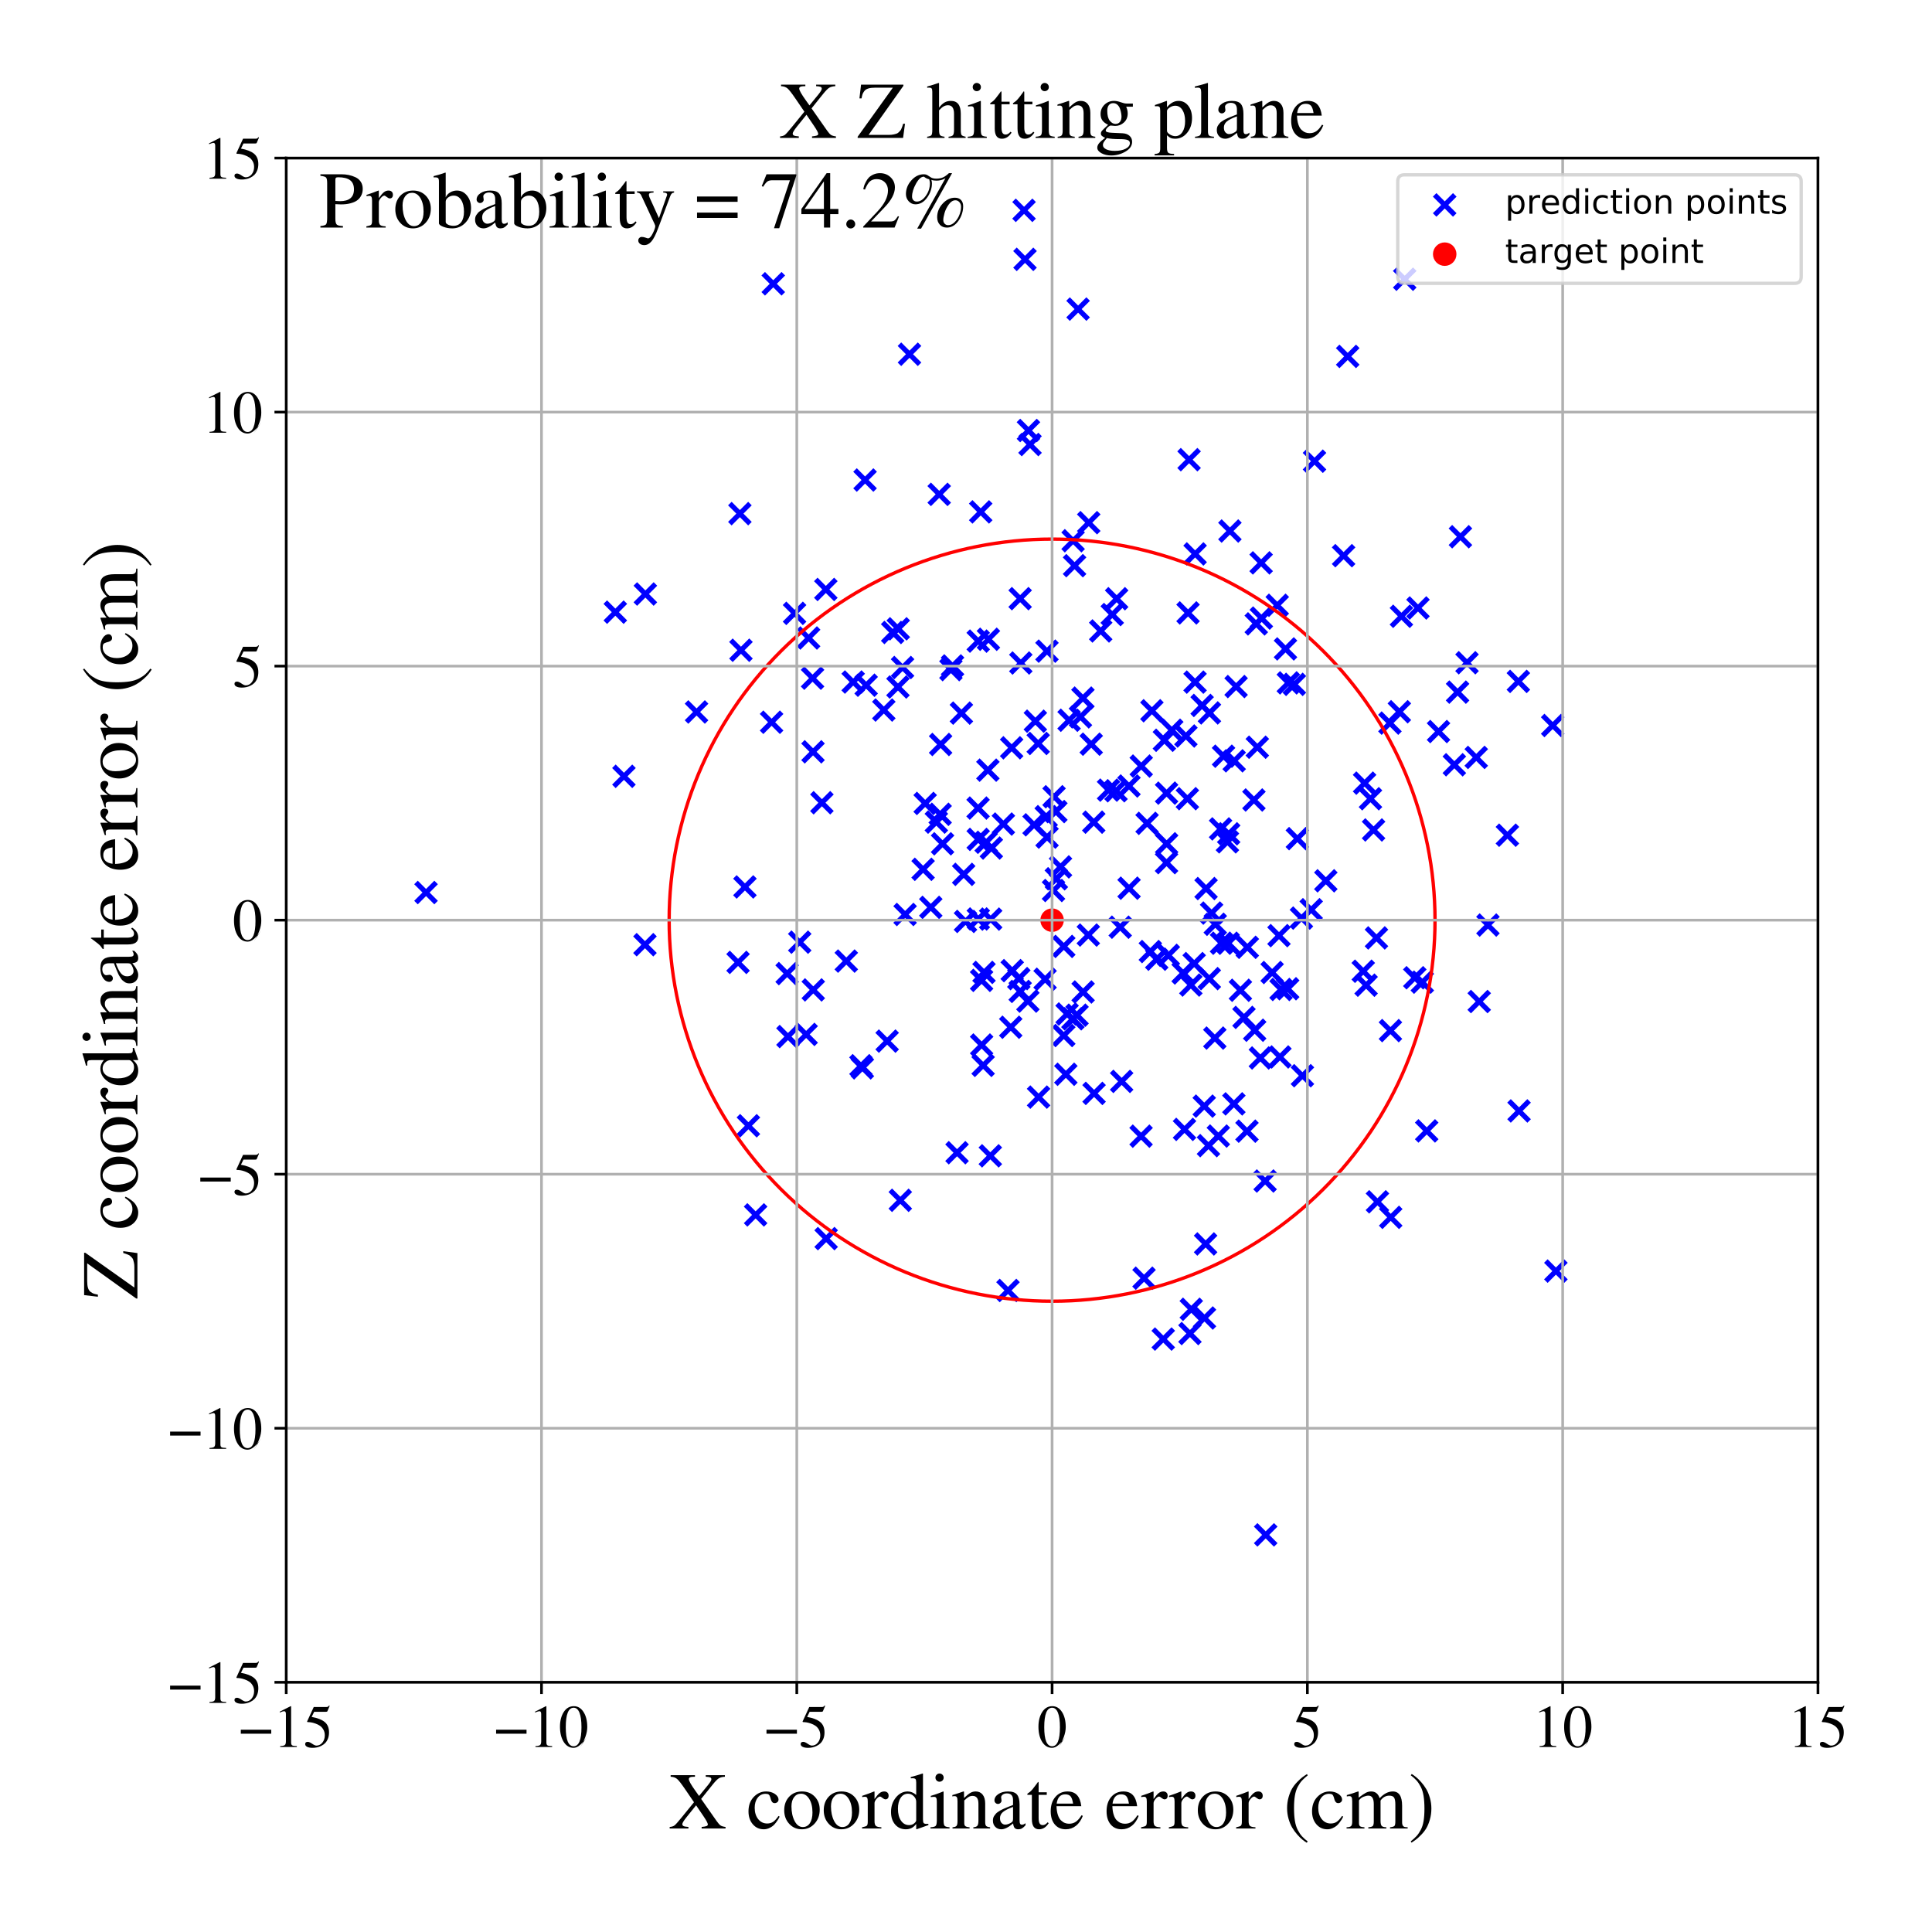 <?xml version="1.0" encoding="utf-8" standalone="no"?>
<!DOCTYPE svg PUBLIC "-//W3C//DTD SVG 1.1//EN"
  "http://www.w3.org/Graphics/SVG/1.1/DTD/svg11.dtd">
<!-- Created with matplotlib (https://matplotlib.org/) -->
<svg height="576pt" version="1.1" viewBox="0 0 576 576" width="576pt" xmlns="http://www.w3.org/2000/svg" xmlns:xlink="http://www.w3.org/1999/xlink">
 <defs>
  <style type="text/css">
*{stroke-linecap:butt;stroke-linejoin:round;}
  </style>
 </defs>
 <g id="figure_1">
  <g id="patch_1">
   <path d="M 0 576 
L 576 576 
L 576 0 
L 0 0 
z
" style="fill:#ffffff;"/>
  </g>
  <g id="axes_1">
   <g id="patch_2">
    <path d="M 85.331 501.548 
L 542 501.548 
L 542 47.121 
L 85.331 47.121 
z
" style="fill:#ffffff;"/>
   </g>
   <g id="PathCollection_1">
    <defs>
     <path d="M -3 3 
L 3 -3 
M -3 -3 
L 3 3 
" id="m558fc28ecf" style="stroke:#0000ff;stroke-width:1.5;"/>
    </defs>
    <g clip-path="url(#pa2660d2506)">
     <use style="fill:#0000ff;stroke:#0000ff;stroke-width:1.5;" x="299.148" xlink:href="#m558fc28ecf" y="245.681"/>
     <use style="fill:#0000ff;stroke:#0000ff;stroke-width:1.5;" x="371.772" xlink:href="#m558fc28ecf" y="337.239"/>
     <use style="fill:#0000ff;stroke:#0000ff;stroke-width:1.5;" x="294.018" xlink:href="#m558fc28ecf" y="251.117"/>
     <use style="fill:#0000ff;stroke:#0000ff;stroke-width:1.5;" x="245.042" xlink:href="#m558fc28ecf" y="239.323"/>
     <use style="fill:#0000ff;stroke:#0000ff;stroke-width:1.5;" x="252.314" xlink:href="#m558fc28ecf" y="286.533"/>
     <use style="fill:#0000ff;stroke:#0000ff;stroke-width:1.5;" x="381.927" xlink:href="#m558fc28ecf" y="294.998"/>
     <use style="fill:#0000ff;stroke:#0000ff;stroke-width:1.5;" x="314.937" xlink:href="#m558fc28ecf" y="261.992"/>
     <use style="fill:#0000ff;stroke:#0000ff;stroke-width:1.5;" x="347.788" xlink:href="#m558fc28ecf" y="257.188"/>
     <use style="fill:#0000ff;stroke:#0000ff;stroke-width:1.5;" x="390.919" xlink:href="#m558fc28ecf" y="271.22"/>
     <use style="fill:#0000ff;stroke:#0000ff;stroke-width:1.5;" x="192.289" xlink:href="#m558fc28ecf" y="281.645"/>
     <use style="fill:#0000ff;stroke:#0000ff;stroke-width:1.5;" x="364.784" xlink:href="#m558fc28ecf" y="225.454"/>
     <use style="fill:#0000ff;stroke:#0000ff;stroke-width:1.5;" x="280.013" xlink:href="#m558fc28ecf" y="147.387"/>
     <use style="fill:#0000ff;stroke:#0000ff;stroke-width:1.5;" x="192.407" xlink:href="#m558fc28ecf" y="177.095"/>
     <use style="fill:#0000ff;stroke:#0000ff;stroke-width:1.5;" x="381.313" xlink:href="#m558fc28ecf" y="278.947"/>
     <use style="fill:#0000ff;stroke:#0000ff;stroke-width:1.5;" x="326.095" xlink:href="#m558fc28ecf" y="245.119"/>
     <use style="fill:#0000ff;stroke:#0000ff;stroke-width:1.5;" x="373.843" xlink:href="#m558fc28ecf" y="238.507"/>
     <use style="fill:#0000ff;stroke:#0000ff;stroke-width:1.5;" x="269.09" xlink:href="#m558fc28ecf" y="199.009"/>
     <use style="fill:#0000ff;stroke:#0000ff;stroke-width:1.5;" x="336.592" xlink:href="#m558fc28ecf" y="234.334"/>
     <use style="fill:#0000ff;stroke:#0000ff;stroke-width:1.5;" x="301.339" xlink:href="#m558fc28ecf" y="306.261"/>
     <use style="fill:#0000ff;stroke:#0000ff;stroke-width:1.5;" x="236.891" xlink:href="#m558fc28ecf" y="182.862"/>
     <use style="fill:#0000ff;stroke:#0000ff;stroke-width:1.5;" x="374.068" xlink:href="#m558fc28ecf" y="307.149"/>
     <use style="fill:#0000ff;stroke:#0000ff;stroke-width:1.5;" x="408.59" xlink:href="#m558fc28ecf" y="238.131"/>
     <use style="fill:#0000ff;stroke:#0000ff;stroke-width:1.5;" x="314.092" xlink:href="#m558fc28ecf" y="265.495"/>
     <use style="fill:#0000ff;stroke:#0000ff;stroke-width:1.5;" x="441.011" xlink:href="#m558fc28ecf" y="298.591"/>
     <use style="fill:#0000ff;stroke:#0000ff;stroke-width:1.5;" x="295.256" xlink:href="#m558fc28ecf" y="344.593"/>
     <use style="fill:#0000ff;stroke:#0000ff;stroke-width:1.5;" x="360.293" xlink:href="#m558fc28ecf" y="341.557"/>
     <use style="fill:#0000ff;stroke:#0000ff;stroke-width:1.5;" x="267.715" xlink:href="#m558fc28ecf" y="204.818"/>
     <use style="fill:#0000ff;stroke:#0000ff;stroke-width:1.5;" x="220.908" xlink:href="#m558fc28ecf" y="193.863"/>
     <use style="fill:#0000ff;stroke:#0000ff;stroke-width:1.5;" x="440.129" xlink:href="#m558fc28ecf" y="225.818"/>
     <use style="fill:#0000ff;stroke:#0000ff;stroke-width:1.5;" x="356.033" xlink:href="#m558fc28ecf" y="287.278"/>
     <use style="fill:#0000ff;stroke:#0000ff;stroke-width:1.5;" x="285.331" xlink:href="#m558fc28ecf" y="343.667"/>
     <use style="fill:#0000ff;stroke:#0000ff;stroke-width:1.5;" x="406.439" xlink:href="#m558fc28ecf" y="289.563"/>
     <use style="fill:#0000ff;stroke:#0000ff;stroke-width:1.5;" x="292.661" xlink:href="#m558fc28ecf" y="311.559"/>
     <use style="fill:#0000ff;stroke:#0000ff;stroke-width:1.5;" x="395.278" xlink:href="#m558fc28ecf" y="262.598"/>
     <use style="fill:#0000ff;stroke:#0000ff;stroke-width:1.5;" x="304.147" xlink:href="#m558fc28ecf" y="178.479"/>
     <use style="fill:#0000ff;stroke:#0000ff;stroke-width:1.5;" x="377.35" xlink:href="#m558fc28ecf" y="457.604"/>
     <use style="fill:#0000ff;stroke:#0000ff;stroke-width:1.5;" x="383.252" xlink:href="#m558fc28ecf" y="193.466"/>
     <use style="fill:#0000ff;stroke:#0000ff;stroke-width:1.5;" x="257.908" xlink:href="#m558fc28ecf" y="143.115"/>
     <use style="fill:#0000ff;stroke:#0000ff;stroke-width:1.5;" x="304.155" xlink:href="#m558fc28ecf" y="295.577"/>
     <use style="fill:#0000ff;stroke:#0000ff;stroke-width:1.5;" x="269.849" xlink:href="#m558fc28ecf" y="272.639"/>
     <use style="fill:#0000ff;stroke:#0000ff;stroke-width:1.5;" x="367.862" xlink:href="#m558fc28ecf" y="329.108"/>
     <use style="fill:#0000ff;stroke:#0000ff;stroke-width:1.5;" x="425.356" xlink:href="#m558fc28ecf" y="337.163"/>
     <use style="fill:#0000ff;stroke:#0000ff;stroke-width:1.5;" x="268.418" xlink:href="#m558fc28ecf" y="357.855"/>
     <use style="fill:#0000ff;stroke:#0000ff;stroke-width:1.5;" x="246.211" xlink:href="#m558fc28ecf" y="175.742"/>
     <use style="fill:#0000ff;stroke:#0000ff;stroke-width:1.5;" x="256.684" xlink:href="#m558fc28ecf" y="317.727"/>
     <use style="fill:#0000ff;stroke:#0000ff;stroke-width:1.5;" x="361.224" xlink:href="#m558fc28ecf" y="272.217"/>
     <use style="fill:#0000ff;stroke:#0000ff;stroke-width:1.5;" x="257.108" xlink:href="#m558fc28ecf" y="318.371"/>
     <use style="fill:#0000ff;stroke:#0000ff;stroke-width:1.5;" x="332.725" xlink:href="#m558fc28ecf" y="235.752"/>
     <use style="fill:#0000ff;stroke:#0000ff;stroke-width:1.5;" x="449.413" xlink:href="#m558fc28ecf" y="249.003"/>
     <use style="fill:#0000ff;stroke:#0000ff;stroke-width:1.5;" x="220.59" xlink:href="#m558fc28ecf" y="153.13"/>
     <use style="fill:#0000ff;stroke:#0000ff;stroke-width:1.5;" x="-1" xlink:href="#m558fc28ecf" y="245.555"/>
     <use style="fill:#0000ff;stroke:#0000ff;stroke-width:1.5;" x="-1" xlink:href="#m558fc28ecf" y="318.641"/>
     <use style="fill:#0000ff;stroke:#0000ff;stroke-width:1.5;" x="238.429" xlink:href="#m558fc28ecf" y="280.897"/>
     <use style="fill:#0000ff;stroke:#0000ff;stroke-width:1.5;" x="303.746" xlink:href="#m558fc28ecf" y="291.759"/>
     <use style="fill:#0000ff;stroke:#0000ff;stroke-width:1.5;" x="336.616" xlink:href="#m558fc28ecf" y="264.802"/>
     <use style="fill:#0000ff;stroke:#0000ff;stroke-width:1.5;" x="291.639" xlink:href="#m558fc28ecf" y="250.259"/>
     <use style="fill:#0000ff;stroke:#0000ff;stroke-width:1.5;" x="287.306" xlink:href="#m558fc28ecf" y="260.68"/>
     <use style="fill:#0000ff;stroke:#0000ff;stroke-width:1.5;" x="352.738" xlink:href="#m558fc28ecf" y="290.086"/>
     <use style="fill:#0000ff;stroke:#0000ff;stroke-width:1.5;" x="127.017" xlink:href="#m558fc28ecf" y="266.093"/>
     <use style="fill:#0000ff;stroke:#0000ff;stroke-width:1.5;" x="359.026" xlink:href="#m558fc28ecf" y="329.779"/>
     <use style="fill:#0000ff;stroke:#0000ff;stroke-width:1.5;" x="322.86" xlink:href="#m558fc28ecf" y="208.13"/>
     <use style="fill:#0000ff;stroke:#0000ff;stroke-width:1.5;" x="314.255" xlink:href="#m558fc28ecf" y="237.535"/>
     <use style="fill:#0000ff;stroke:#0000ff;stroke-width:1.5;" x="286.632" xlink:href="#m558fc28ecf" y="212.603"/>
     <use style="fill:#0000ff;stroke:#0000ff;stroke-width:1.5;" x="380.792" xlink:href="#m558fc28ecf" y="180.455"/>
     <use style="fill:#0000ff;stroke:#0000ff;stroke-width:1.5;" x="306.624" xlink:href="#m558fc28ecf" y="128.349"/>
     <use style="fill:#0000ff;stroke:#0000ff;stroke-width:1.5;" x="283.505" xlink:href="#m558fc28ecf" y="199.638"/>
     <use style="fill:#0000ff;stroke:#0000ff;stroke-width:1.5;" x="367.961" xlink:href="#m558fc28ecf" y="226.828"/>
     <use style="fill:#0000ff;stroke:#0000ff;stroke-width:1.5;" x="341.078" xlink:href="#m558fc28ecf" y="381.075"/>
     <use style="fill:#0000ff;stroke:#0000ff;stroke-width:1.5;" x="424.045" xlink:href="#m558fc28ecf" y="292.817"/>
     <use style="fill:#0000ff;stroke:#0000ff;stroke-width:1.5;" x="328.164" xlink:href="#m558fc28ecf" y="188.113"/>
     <use style="fill:#0000ff;stroke:#0000ff;stroke-width:1.5;" x="240.34" xlink:href="#m558fc28ecf" y="308.396"/>
     <use style="fill:#0000ff;stroke:#0000ff;stroke-width:1.5;" x="234.92" xlink:href="#m558fc28ecf" y="309.037"/>
     <use style="fill:#0000ff;stroke:#0000ff;stroke-width:1.5;" x="374.54" xlink:href="#m558fc28ecf" y="186.004"/>
     <use style="fill:#0000ff;stroke:#0000ff;stroke-width:1.5;" x="434.559" xlink:href="#m558fc28ecf" y="206.347"/>
     <use style="fill:#0000ff;stroke:#0000ff;stroke-width:1.5;" x="318.142" xlink:href="#m558fc28ecf" y="302.303"/>
     <use style="fill:#0000ff;stroke:#0000ff;stroke-width:1.5;" x="267.807" xlink:href="#m558fc28ecf" y="187.472"/>
     <use style="fill:#0000ff;stroke:#0000ff;stroke-width:1.5;" x="306.446" xlink:href="#m558fc28ecf" y="298.466"/>
     <use style="fill:#0000ff;stroke:#0000ff;stroke-width:1.5;" x="332.915" xlink:href="#m558fc28ecf" y="178.499"/>
     <use style="fill:#0000ff;stroke:#0000ff;stroke-width:1.5;" x="241.08" xlink:href="#m558fc28ecf" y="190.209"/>
     <use style="fill:#0000ff;stroke:#0000ff;stroke-width:1.5;" x="301.614" xlink:href="#m558fc28ecf" y="222.945"/>
     <use style="fill:#0000ff;stroke:#0000ff;stroke-width:1.5;" x="463.87" xlink:href="#m558fc28ecf" y="378.958"/>
     <use style="fill:#0000ff;stroke:#0000ff;stroke-width:1.5;" x="388.302" xlink:href="#m558fc28ecf" y="320.713"/>
     <use style="fill:#0000ff;stroke:#0000ff;stroke-width:1.5;" x="407.287" xlink:href="#m558fc28ecf" y="293.722"/>
     <use style="fill:#0000ff;stroke:#0000ff;stroke-width:1.5;" x="359.44" xlink:href="#m558fc28ecf" y="370.864"/>
     <use style="fill:#0000ff;stroke:#0000ff;stroke-width:1.5;" x="220.041" xlink:href="#m558fc28ecf" y="286.926"/>
     <use style="fill:#0000ff;stroke:#0000ff;stroke-width:1.5;" x="326.185" xlink:href="#m558fc28ecf" y="325.98"/>
     <use style="fill:#0000ff;stroke:#0000ff;stroke-width:1.5;" x="225.279" xlink:href="#m558fc28ecf" y="362.204"/>
     <use style="fill:#0000ff;stroke:#0000ff;stroke-width:1.5;" x="334.406" xlink:href="#m558fc28ecf" y="322.404"/>
     <use style="fill:#0000ff;stroke:#0000ff;stroke-width:1.5;" x="294.525" xlink:href="#m558fc28ecf" y="229.608"/>
     <use style="fill:#0000ff;stroke:#0000ff;stroke-width:1.5;" x="325.339" xlink:href="#m558fc28ecf" y="221.865"/>
     <use style="fill:#0000ff;stroke:#0000ff;stroke-width:1.5;" x="355.164" xlink:href="#m558fc28ecf" y="390.345"/>
     <use style="fill:#0000ff;stroke:#0000ff;stroke-width:1.5;" x="385.898" xlink:href="#m558fc28ecf" y="204.032"/>
     <use style="fill:#0000ff;stroke:#0000ff;stroke-width:1.5;" x="183.454" xlink:href="#m558fc28ecf" y="182.507"/>
     <use style="fill:#0000ff;stroke:#0000ff;stroke-width:1.5;" x="275.828" xlink:href="#m558fc28ecf" y="239.53"/>
     <use style="fill:#0000ff;stroke:#0000ff;stroke-width:1.5;" x="317.767" xlink:href="#m558fc28ecf" y="320.28"/>
     <use style="fill:#0000ff;stroke:#0000ff;stroke-width:1.5;" x="349.345" xlink:href="#m558fc28ecf" y="217.702"/>
     <use style="fill:#0000ff;stroke:#0000ff;stroke-width:1.5;" x="258.234" xlink:href="#m558fc28ecf" y="204.284"/>
     <use style="fill:#0000ff;stroke:#0000ff;stroke-width:1.5;" x="207.668" xlink:href="#m558fc28ecf" y="212.266"/>
     <use style="fill:#0000ff;stroke:#0000ff;stroke-width:1.5;" x="383.912" xlink:href="#m558fc28ecf" y="294.782"/>
     <use style="fill:#0000ff;stroke:#0000ff;stroke-width:1.5;" x="254.369" xlink:href="#m558fc28ecf" y="203.339"/>
     <use style="fill:#0000ff;stroke:#0000ff;stroke-width:1.5;" x="379.269" xlink:href="#m558fc28ecf" y="289.94"/>
     <use style="fill:#0000ff;stroke:#0000ff;stroke-width:1.5;" x="305.31" xlink:href="#m558fc28ecf" y="62.709"/>
     <use style="fill:#0000ff;stroke:#0000ff;stroke-width:1.5;" x="418.797" xlink:href="#m558fc28ecf" y="83.249"/>
     <use style="fill:#0000ff;stroke:#0000ff;stroke-width:1.5;" x="443.61" xlink:href="#m558fc28ecf" y="275.795"/>
     <use style="fill:#0000ff;stroke:#0000ff;stroke-width:1.5;" x="363.902" xlink:href="#m558fc28ecf" y="247.129"/>
     <use style="fill:#0000ff;stroke:#0000ff;stroke-width:1.5;" x="293.109" xlink:href="#m558fc28ecf" y="317.626"/>
     <use style="fill:#0000ff;stroke:#0000ff;stroke-width:1.5;" x="414.626" xlink:href="#m558fc28ecf" y="362.935"/>
     <use style="fill:#0000ff;stroke:#0000ff;stroke-width:1.5;" x="409.515" xlink:href="#m558fc28ecf" y="247.442"/>
     <use style="fill:#0000ff;stroke:#0000ff;stroke-width:1.5;" x="347.8" xlink:href="#m558fc28ecf" y="236.46"/>
     <use style="fill:#0000ff;stroke:#0000ff;stroke-width:1.5;" x="311.579" xlink:href="#m558fc28ecf" y="291.945"/>
     <use style="fill:#0000ff;stroke:#0000ff;stroke-width:1.5;" x="366.683" xlink:href="#m558fc28ecf" y="158.318"/>
     <use style="fill:#0000ff;stroke:#0000ff;stroke-width:1.5;" x="422.753" xlink:href="#m558fc28ecf" y="181.263"/>
     <use style="fill:#0000ff;stroke:#0000ff;stroke-width:1.5;" x="366.317" xlink:href="#m558fc28ecf" y="248.583"/>
     <use style="fill:#0000ff;stroke:#0000ff;stroke-width:1.5;" x="291.603" xlink:href="#m558fc28ecf" y="240.914"/>
     <use style="fill:#0000ff;stroke:#0000ff;stroke-width:1.5;" x="452.682" xlink:href="#m558fc28ecf" y="203.149"/>
     <use style="fill:#0000ff;stroke:#0000ff;stroke-width:1.5;" x="374.853" xlink:href="#m558fc28ecf" y="222.774"/>
     <use style="fill:#0000ff;stroke:#0000ff;stroke-width:1.5;" x="356.292" xlink:href="#m558fc28ecf" y="203.361"/>
     <use style="fill:#0000ff;stroke:#0000ff;stroke-width:1.5;" x="186.021" xlink:href="#m558fc28ecf" y="231.447"/>
     <use style="fill:#0000ff;stroke:#0000ff;stroke-width:1.5;" x="275.213" xlink:href="#m558fc28ecf" y="259.172"/>
     <use style="fill:#0000ff;stroke:#0000ff;stroke-width:1.5;" x="318.737" xlink:href="#m558fc28ecf" y="214.732"/>
     <use style="fill:#0000ff;stroke:#0000ff;stroke-width:1.5;" x="354.201" xlink:href="#m558fc28ecf" y="182.733"/>
     <use style="fill:#0000ff;stroke:#0000ff;stroke-width:1.5;" x="381.588" xlink:href="#m558fc28ecf" y="315.116"/>
     <use style="fill:#0000ff;stroke:#0000ff;stroke-width:1.5;" x="280.436" xlink:href="#m558fc28ecf" y="221.954"/>
     <use style="fill:#0000ff;stroke:#0000ff;stroke-width:1.5;" x="433.597" xlink:href="#m558fc28ecf" y="228.004"/>
     <use style="fill:#0000ff;stroke:#0000ff;stroke-width:1.5;" x="230.538" xlink:href="#m558fc28ecf" y="84.607"/>
     <use style="fill:#0000ff;stroke:#0000ff;stroke-width:1.5;" x="377.178" xlink:href="#m558fc28ecf" y="352.103"/>
     <use style="fill:#0000ff;stroke:#0000ff;stroke-width:1.5;" x="280.294" xlink:href="#m558fc28ecf" y="242.768"/>
     <use style="fill:#0000ff;stroke:#0000ff;stroke-width:1.5;" x="304.341" xlink:href="#m558fc28ecf" y="197.666"/>
     <use style="fill:#0000ff;stroke:#0000ff;stroke-width:1.5;" x="312.14" xlink:href="#m558fc28ecf" y="194.128"/>
     <use style="fill:#0000ff;stroke:#0000ff;stroke-width:1.5;" x="347.817" xlink:href="#m558fc28ecf" y="251.561"/>
     <use style="fill:#0000ff;stroke:#0000ff;stroke-width:1.5;" x="359.572" xlink:href="#m558fc28ecf" y="264.908"/>
     <use style="fill:#0000ff;stroke:#0000ff;stroke-width:1.5;" x="295.36" xlink:href="#m558fc28ecf" y="274.017"/>
     <use style="fill:#0000ff;stroke:#0000ff;stroke-width:1.5;" x="437.373" xlink:href="#m558fc28ecf" y="197.587"/>
     <use style="fill:#0000ff;stroke:#0000ff;stroke-width:1.5;" x="322.917" xlink:href="#m558fc28ecf" y="295.746"/>
     <use style="fill:#0000ff;stroke:#0000ff;stroke-width:1.5;" x="294.686" xlink:href="#m558fc28ecf" y="190.589"/>
     <use style="fill:#0000ff;stroke:#0000ff;stroke-width:1.5;" x="223.128" xlink:href="#m558fc28ecf" y="335.626"/>
     <use style="fill:#0000ff;stroke:#0000ff;stroke-width:1.5;" x="366.174" xlink:href="#m558fc28ecf" y="281.212"/>
     <use style="fill:#0000ff;stroke:#0000ff;stroke-width:1.5;" x="316.179" xlink:href="#m558fc28ecf" y="258.45"/>
     <use style="fill:#0000ff;stroke:#0000ff;stroke-width:1.5;" x="321.419" xlink:href="#m558fc28ecf" y="92.154"/>
     <use style="fill:#0000ff;stroke:#0000ff;stroke-width:1.5;" x="305.591" xlink:href="#m558fc28ecf" y="77.322"/>
     <use style="fill:#0000ff;stroke:#0000ff;stroke-width:1.5;" x="363.231" xlink:href="#m558fc28ecf" y="338.698"/>
     <use style="fill:#0000ff;stroke:#0000ff;stroke-width:1.5;" x="324.594" xlink:href="#m558fc28ecf" y="155.828"/>
     <use style="fill:#0000ff;stroke:#0000ff;stroke-width:1.5;" x="293.369" xlink:href="#m558fc28ecf" y="289.911"/>
     <use style="fill:#0000ff;stroke:#0000ff;stroke-width:1.5;" x="295.558" xlink:href="#m558fc28ecf" y="252.836"/>
     <use style="fill:#0000ff;stroke:#0000ff;stroke-width:1.5;" x="271.153" xlink:href="#m558fc28ecf" y="105.612"/>
     <use style="fill:#0000ff;stroke:#0000ff;stroke-width:1.5;" x="324.466" xlink:href="#m558fc28ecf" y="278.775"/>
     <use style="fill:#0000ff;stroke:#0000ff;stroke-width:1.5;" x="-1" xlink:href="#m558fc28ecf" y="281.885"/>
     <use style="fill:#0000ff;stroke:#0000ff;stroke-width:1.5;" x="-1" xlink:href="#m558fc28ecf" y="332.136"/>
     <use style="fill:#0000ff;stroke:#0000ff;stroke-width:1.5;" x="359.098" xlink:href="#m558fc28ecf" y="392.946"/>
     <use style="fill:#0000ff;stroke:#0000ff;stroke-width:1.5;" x="353.561" xlink:href="#m558fc28ecf" y="219.432"/>
     <use style="fill:#0000ff;stroke:#0000ff;stroke-width:1.5;" x="388.007" xlink:href="#m558fc28ecf" y="273.713"/>
     <use style="fill:#0000ff;stroke:#0000ff;stroke-width:1.5;" x="266.146" xlink:href="#m558fc28ecf" y="188.561"/>
     <use style="fill:#0000ff;stroke:#0000ff;stroke-width:1.5;" x="340.197" xlink:href="#m558fc28ecf" y="338.735"/>
     <use style="fill:#0000ff;stroke:#0000ff;stroke-width:1.5;" x="362.318" xlink:href="#m558fc28ecf" y="275.562"/>
     <use style="fill:#0000ff;stroke:#0000ff;stroke-width:1.5;" x="371.875" xlink:href="#m558fc28ecf" y="282.427"/>
     <use style="fill:#0000ff;stroke:#0000ff;stroke-width:1.5;" x="369.814" xlink:href="#m558fc28ecf" y="295.235"/>
     <use style="fill:#0000ff;stroke:#0000ff;stroke-width:1.5;" x="340.246" xlink:href="#m558fc28ecf" y="228.395"/>
     <use style="fill:#0000ff;stroke:#0000ff;stroke-width:1.5;" x="320.368" xlink:href="#m558fc28ecf" y="168.648"/>
     <use style="fill:#0000ff;stroke:#0000ff;stroke-width:1.5;" x="342.955" xlink:href="#m558fc28ecf" y="283.696"/>
     <use style="fill:#0000ff;stroke:#0000ff;stroke-width:1.5;" x="277.504" xlink:href="#m558fc28ecf" y="270.52"/>
     <use style="fill:#0000ff;stroke:#0000ff;stroke-width:1.5;" x="354.006" xlink:href="#m558fc28ecf" y="238.116"/>
     <use style="fill:#0000ff;stroke:#0000ff;stroke-width:1.5;" x="292.388" xlink:href="#m558fc28ecf" y="152.614"/>
     <use style="fill:#0000ff;stroke:#0000ff;stroke-width:1.5;" x="246.308" xlink:href="#m558fc28ecf" y="369.275"/>
     <use style="fill:#0000ff;stroke:#0000ff;stroke-width:1.5;" x="354.512" xlink:href="#m558fc28ecf" y="137.048"/>
     <use style="fill:#0000ff;stroke:#0000ff;stroke-width:1.5;" x="375.759" xlink:href="#m558fc28ecf" y="315.418"/>
     <use style="fill:#0000ff;stroke:#0000ff;stroke-width:1.5;" x="356.305" xlink:href="#m558fc28ecf" y="165.144"/>
     <use style="fill:#0000ff;stroke:#0000ff;stroke-width:1.5;" x="401.801" xlink:href="#m558fc28ecf" y="106.26"/>
     <use style="fill:#0000ff;stroke:#0000ff;stroke-width:1.5;" x="322.121" xlink:href="#m558fc28ecf" y="213.725"/>
     <use style="fill:#0000ff;stroke:#0000ff;stroke-width:1.5;" x="279.16" xlink:href="#m558fc28ecf" y="245.101"/>
     <use style="fill:#0000ff;stroke:#0000ff;stroke-width:1.5;" x="319.932" xlink:href="#m558fc28ecf" y="161.215"/>
     <use style="fill:#0000ff;stroke:#0000ff;stroke-width:1.5;" x="341.986" xlink:href="#m558fc28ecf" y="245.469"/>
     <use style="fill:#0000ff;stroke:#0000ff;stroke-width:1.5;" x="242.256" xlink:href="#m558fc28ecf" y="202.185"/>
     <use style="fill:#0000ff;stroke:#0000ff;stroke-width:1.5;" x="384.097" xlink:href="#m558fc28ecf" y="203.59"/>
     <use style="fill:#0000ff;stroke:#0000ff;stroke-width:1.5;" x="321.106" xlink:href="#m558fc28ecf" y="302.658"/>
     <use style="fill:#0000ff;stroke:#0000ff;stroke-width:1.5;" x="308.678" xlink:href="#m558fc28ecf" y="215.012"/>
     <use style="fill:#0000ff;stroke:#0000ff;stroke-width:1.5;" x="348.327" xlink:href="#m558fc28ecf" y="284.815"/>
     <use style="fill:#0000ff;stroke:#0000ff;stroke-width:1.5;" x="330.5" xlink:href="#m558fc28ecf" y="235.567"/>
     <use style="fill:#0000ff;stroke:#0000ff;stroke-width:1.5;" x="360.58" xlink:href="#m558fc28ecf" y="212.549"/>
     <use style="fill:#0000ff;stroke:#0000ff;stroke-width:1.5;" x="292.65" xlink:href="#m558fc28ecf" y="292.285"/>
     <use style="fill:#0000ff;stroke:#0000ff;stroke-width:1.5;" x="428.879" xlink:href="#m558fc28ecf" y="218.1"/>
     <use style="fill:#0000ff;stroke:#0000ff;stroke-width:1.5;" x="421.804" xlink:href="#m558fc28ecf" y="291.506"/>
     <use style="fill:#0000ff;stroke:#0000ff;stroke-width:1.5;" x="365.942" xlink:href="#m558fc28ecf" y="250.982"/>
     <use style="fill:#0000ff;stroke:#0000ff;stroke-width:1.5;" x="353.146" xlink:href="#m558fc28ecf" y="336.715"/>
     <use style="fill:#0000ff;stroke:#0000ff;stroke-width:1.5;" x="414.391" xlink:href="#m558fc28ecf" y="215.579"/>
     <use style="fill:#0000ff;stroke:#0000ff;stroke-width:1.5;" x="230.04" xlink:href="#m558fc28ecf" y="215.324"/>
     <use style="fill:#0000ff;stroke:#0000ff;stroke-width:1.5;" x="400.578" xlink:href="#m558fc28ecf" y="165.666"/>
     <use style="fill:#0000ff;stroke:#0000ff;stroke-width:1.5;" x="435.414" xlink:href="#m558fc28ecf" y="160.02"/>
     <use style="fill:#0000ff;stroke:#0000ff;stroke-width:1.5;" x="417.198" xlink:href="#m558fc28ecf" y="212.197"/>
     <use style="fill:#0000ff;stroke:#0000ff;stroke-width:1.5;" x="300.524" xlink:href="#m558fc28ecf" y="384.738"/>
     <use style="fill:#0000ff;stroke:#0000ff;stroke-width:1.5;" x="347.148" xlink:href="#m558fc28ecf" y="220.704"/>
     <use style="fill:#0000ff;stroke:#0000ff;stroke-width:1.5;" x="346.81" xlink:href="#m558fc28ecf" y="399.228"/>
     <use style="fill:#0000ff;stroke:#0000ff;stroke-width:1.5;" x="309.528" xlink:href="#m558fc28ecf" y="221.657"/>
     <use style="fill:#0000ff;stroke:#0000ff;stroke-width:1.5;" x="362.184" xlink:href="#m558fc28ecf" y="309.485"/>
     <use style="fill:#0000ff;stroke:#0000ff;stroke-width:1.5;" x="414.539" xlink:href="#m558fc28ecf" y="307.261"/>
     <use style="fill:#0000ff;stroke:#0000ff;stroke-width:1.5;" x="386.792" xlink:href="#m558fc28ecf" y="250.032"/>
     <use style="fill:#0000ff;stroke:#0000ff;stroke-width:1.5;" x="406.834" xlink:href="#m558fc28ecf" y="233.481"/>
     <use style="fill:#0000ff;stroke:#0000ff;stroke-width:1.5;" x="410.671" xlink:href="#m558fc28ecf" y="358.305"/>
     <use style="fill:#0000ff;stroke:#0000ff;stroke-width:1.5;" x="417.82" xlink:href="#m558fc28ecf" y="183.737"/>
     <use style="fill:#0000ff;stroke:#0000ff;stroke-width:1.5;" x="364.179" xlink:href="#m558fc28ecf" y="281.203"/>
     <use style="fill:#0000ff;stroke:#0000ff;stroke-width:1.5;" x="333.981" xlink:href="#m558fc28ecf" y="276.433"/>
     <use style="fill:#0000ff;stroke:#0000ff;stroke-width:1.5;" x="263.5" xlink:href="#m558fc28ecf" y="211.689"/>
     <use style="fill:#0000ff;stroke:#0000ff;stroke-width:1.5;" x="370.877" xlink:href="#m558fc28ecf" y="303.328"/>
     <use style="fill:#0000ff;stroke:#0000ff;stroke-width:1.5;" x="18.379" xlink:href="#m558fc28ecf" y="237.953"/>
     <use style="fill:#0000ff;stroke:#0000ff;stroke-width:1.5;" x="309.641" xlink:href="#m558fc28ecf" y="327.085"/>
     <use style="fill:#0000ff;stroke:#0000ff;stroke-width:1.5;" x="317.155" xlink:href="#m558fc28ecf" y="308.724"/>
     <use style="fill:#0000ff;stroke:#0000ff;stroke-width:1.5;" x="410.378" xlink:href="#m558fc28ecf" y="279.625"/>
     <use style="fill:#0000ff;stroke:#0000ff;stroke-width:1.5;" x="314.796" xlink:href="#m558fc28ecf" y="241.96"/>
     <use style="fill:#0000ff;stroke:#0000ff;stroke-width:1.5;" x="291.647" xlink:href="#m558fc28ecf" y="191.14"/>
     <use style="fill:#0000ff;stroke:#0000ff;stroke-width:1.5;" x="242.469" xlink:href="#m558fc28ecf" y="295.129"/>
     <use style="fill:#0000ff;stroke:#0000ff;stroke-width:1.5;" x="301.784" xlink:href="#m558fc28ecf" y="289.379"/>
     <use style="fill:#0000ff;stroke:#0000ff;stroke-width:1.5;" x="877.4" xlink:href="#m558fc28ecf" y="222.425"/>
     <use style="fill:#0000ff;stroke:#0000ff;stroke-width:1.5;" x="355.035" xlink:href="#m558fc28ecf" y="293.678"/>
     <use style="fill:#0000ff;stroke:#0000ff;stroke-width:1.5;" x="222.092" xlink:href="#m558fc28ecf" y="264.433"/>
     <use style="fill:#0000ff;stroke:#0000ff;stroke-width:1.5;" x="354.768" xlink:href="#m558fc28ecf" y="397.578"/>
     <use style="fill:#0000ff;stroke:#0000ff;stroke-width:1.5;" x="452.889" xlink:href="#m558fc28ecf" y="331.208"/>
     <use style="fill:#0000ff;stroke:#0000ff;stroke-width:1.5;" x="376.062" xlink:href="#m558fc28ecf" y="184.276"/>
     <use style="fill:#0000ff;stroke:#0000ff;stroke-width:1.5;" x="291.671" xlink:href="#m558fc28ecf" y="273.976"/>
     <use style="fill:#0000ff;stroke:#0000ff;stroke-width:1.5;" x="308.293" xlink:href="#m558fc28ecf" y="245.907"/>
     <use style="fill:#0000ff;stroke:#0000ff;stroke-width:1.5;" x="462.917" xlink:href="#m558fc28ecf" y="216.299"/>
     <use style="fill:#0000ff;stroke:#0000ff;stroke-width:1.5;" x="283.99" xlink:href="#m558fc28ecf" y="198.536"/>
     <use style="fill:#0000ff;stroke:#0000ff;stroke-width:1.5;" x="281.011" xlink:href="#m558fc28ecf" y="251.564"/>
     <use style="fill:#0000ff;stroke:#0000ff;stroke-width:1.5;" x="307.089" xlink:href="#m558fc28ecf" y="132.53"/>
     <use style="fill:#0000ff;stroke:#0000ff;stroke-width:1.5;" x="242.392" xlink:href="#m558fc28ecf" y="224.141"/>
     <use style="fill:#0000ff;stroke:#0000ff;stroke-width:1.5;" x="343.425" xlink:href="#m558fc28ecf" y="211.901"/>
     <use style="fill:#0000ff;stroke:#0000ff;stroke-width:1.5;" x="360.543" xlink:href="#m558fc28ecf" y="291.765"/>
     <use style="fill:#0000ff;stroke:#0000ff;stroke-width:1.5;" x="234.674" xlink:href="#m558fc28ecf" y="290.265"/>
     <use style="fill:#0000ff;stroke:#0000ff;stroke-width:1.5;" x="344.862" xlink:href="#m558fc28ecf" y="285.972"/>
     <use style="fill:#0000ff;stroke:#0000ff;stroke-width:1.5;" x="311.906" xlink:href="#m558fc28ecf" y="243.472"/>
     <use style="fill:#0000ff;stroke:#0000ff;stroke-width:1.5;" x="287.849" xlink:href="#m558fc28ecf" y="274.714"/>
     <use style="fill:#0000ff;stroke:#0000ff;stroke-width:1.5;" x="375.994" xlink:href="#m558fc28ecf" y="167.813"/>
     <use style="fill:#0000ff;stroke:#0000ff;stroke-width:1.5;" x="264.494" xlink:href="#m558fc28ecf" y="310.391"/>
     <use style="fill:#0000ff;stroke:#0000ff;stroke-width:1.5;" x="331.605" xlink:href="#m558fc28ecf" y="183.22"/>
     <use style="fill:#0000ff;stroke:#0000ff;stroke-width:1.5;" x="317.153" xlink:href="#m558fc28ecf" y="282.162"/>
     <use style="fill:#0000ff;stroke:#0000ff;stroke-width:1.5;" x="319.873" xlink:href="#m558fc28ecf" y="303.741"/>
     <use style="fill:#0000ff;stroke:#0000ff;stroke-width:1.5;" x="358.4" xlink:href="#m558fc28ecf" y="210.316"/>
     <use style="fill:#0000ff;stroke:#0000ff;stroke-width:1.5;" x="391.908" xlink:href="#m558fc28ecf" y="137.5"/>
     <use style="fill:#0000ff;stroke:#0000ff;stroke-width:1.5;" x="312.164" xlink:href="#m558fc28ecf" y="249.575"/>
     <use style="fill:#0000ff;stroke:#0000ff;stroke-width:1.5;" x="368.529" xlink:href="#m558fc28ecf" y="204.686"/>
    </g>
   </g>
   <g id="PathCollection_2">
    <defs>
     <path d="M 0 3 
C 0.796 3 1.559 2.684 2.121 2.121 
C 2.684 1.559 3 0.796 3 0 
C 3 -0.796 2.684 -1.559 2.121 -2.121 
C 1.559 -2.684 0.796 -3 0 -3 
C -0.796 -3 -1.559 -2.684 -2.121 -2.121 
C -2.684 -1.559 -3 -0.796 -3 0 
C -3 0.796 -2.684 1.559 -2.121 2.121 
C -1.559 2.684 -0.796 3 0 3 
z
" id="ma8be2de5b5" style="stroke:#ff0000;"/>
    </defs>
    <g clip-path="url(#pa2660d2506)">
     <use style="fill:#ff0000;stroke:#ff0000;" x="313.666" xlink:href="#ma8be2de5b5" y="274.334"/>
    </g>
   </g>
   <g id="patch_3">
    <path clip-path="url(#pa2660d2506)" d="M 313.666 387.941 
C 343.943 387.941 372.985 375.971 394.394 354.666 
C 415.803 333.362 427.833 304.463 427.833 274.334 
C 427.833 244.206 415.803 215.307 394.394 194.002 
C 372.985 172.698 343.943 160.728 313.666 160.728 
C 283.388 160.728 254.347 172.698 232.937 194.002 
C 211.528 215.307 199.498 244.206 199.498 274.334 
C 199.498 304.463 211.528 333.362 232.937 354.666 
C 254.347 375.971 283.388 387.941 313.666 387.941 
z
" style="fill:none;stroke:#ff0000;stroke-linejoin:miter;"/>
   </g>
   <g id="matplotlib.axis_1">
    <g id="xtick_1">
     <g id="line2d_1">
      <path clip-path="url(#pa2660d2506)" d="M 85.331 501.548 
L 85.331 47.121 
" style="fill:none;stroke:#b0b0b0;stroke-linecap:square;stroke-width:0.8;"/>
     </g>
     <g id="line2d_2">
      <defs>
       <path d="M 0 0 
L 0 3.5 
" id="m624760e5ca" style="stroke:#000000;stroke-width:0.8;"/>
      </defs>
      <g>
       <use style="stroke:#000000;stroke-width:0.8;" x="85.331" xlink:href="#m624760e5ca" y="501.548"/>
      </g>
     </g>
     <g id="text_1">
      <!-- −15 -->
      <defs>
       <path d="M 3 22 
L 3 28.594 
L 53.406 28.594 
L 53.406 22 
z
" id="FreeSerif-8722"/>
       <path d="M 18.297 59.297 
Q 16.5 59.297 11.094 57.094 
L 11.094 58.5 
L 29.094 67.594 
L 29.906 67.406 
L 29.906 7.406 
Q 29.906 3.797 31.703 2.688 
Q 33.5 1.594 39.406 1.5 
L 39.406 0 
L 11.797 0 
L 11.797 1.5 
Q 17.406 1.703 19.344 3.141 
Q 21.297 4.594 21.297 9.297 
L 21.297 54.594 
Q 21.297 59.297 18.297 59.297 
z
" id="FreeSerif-49"/>
       <path d="M 35.703 19.406 
Q 35.703 24.703 33.344 28.797 
Q 31 32.906 27.641 35.156 
Q 24.297 37.406 20.141 38.844 
Q 16 40.297 12.953 40.75 
Q 9.906 41.203 7.594 41.203 
Q 6.406 41.203 6.406 42 
Q 6.406 42.297 6.5 42.5 
L 17.406 66.203 
L 38.297 66.203 
Q 39.906 66.203 40.844 66.703 
Q 41.797 67.203 42.906 68.797 
L 43.797 68.094 
L 40 59.203 
Q 39.594 58.297 37.703 58.297 
L 18.094 58.297 
L 13.906 49.797 
Q 28.5 47.203 35.594 41.344 
Q 42.703 35.5 42.703 24.203 
Q 42.703 18.297 40.844 13.688 
Q 39 9.094 36.141 6.297 
Q 33.297 3.5 29.547 1.703 
Q 25.797 -0.094 22.344 -0.75 
Q 18.906 -1.406 15.406 -1.406 
Q 9.797 -1.406 6.5 0.25 
Q 3.203 1.906 3.203 4.797 
Q 3.203 8.5 7.5 8.5 
Q 10.297 8.5 14.75 5.391 
Q 19.203 2.297 21.797 2.297 
Q 27.703 2.297 31.703 7.25 
Q 35.703 12.203 35.703 19.406 
z
" id="FreeSerif-53"/>
      </defs>
      <g transform="translate(71.255 520.841)scale(0.18 -0.18)">
       <use xlink:href="#FreeSerif-8722"/>
       <use x="56.4" xlink:href="#FreeSerif-49"/>
       <use x="106.4" xlink:href="#FreeSerif-53"/>
      </g>
     </g>
    </g>
    <g id="xtick_2">
     <g id="line2d_3">
      <path clip-path="url(#pa2660d2506)" d="M 161.443 501.548 
L 161.443 47.121 
" style="fill:none;stroke:#b0b0b0;stroke-linecap:square;stroke-width:0.8;"/>
     </g>
     <g id="line2d_4">
      <g>
       <use style="stroke:#000000;stroke-width:0.8;" x="161.443" xlink:href="#m624760e5ca" y="501.548"/>
      </g>
     </g>
     <g id="text_2">
      <!-- −10 -->
      <defs>
       <path d="M 47.594 17.797 
Q 35.203 -1.406 25 -1.406 
Q 14.797 -1.406 8.594 8.391 
Q 2.406 18.203 2.406 33.594 
Q 2.406 48.094 8.594 57.844 
Q 14.797 67.594 25.406 67.594 
Q 35.203 67.594 41.391 58 
Q 47.594 48.406 47.594 33 
Q 47.594 17.797 35.203 -1.406 
z
M 25.094 65 
Q 12 65 12 32.703 
Q 12 1.203 25 1.203 
Q 38 1.203 38 32.797 
Q 38 48.5 34.703 56.75 
Q 31.406 65 25.094 65 
z
" id="FreeSerif-48"/>
      </defs>
      <g transform="translate(147.366 520.841)scale(0.18 -0.18)">
       <use xlink:href="#FreeSerif-8722"/>
       <use x="56.4" xlink:href="#FreeSerif-49"/>
       <use x="106.4" xlink:href="#FreeSerif-48"/>
      </g>
     </g>
    </g>
    <g id="xtick_3">
     <g id="line2d_5">
      <path clip-path="url(#pa2660d2506)" d="M 237.554 501.548 
L 237.554 47.121 
" style="fill:none;stroke:#b0b0b0;stroke-linecap:square;stroke-width:0.8;"/>
     </g>
     <g id="line2d_6">
      <g>
       <use style="stroke:#000000;stroke-width:0.8;" x="237.554" xlink:href="#m624760e5ca" y="501.548"/>
      </g>
     </g>
     <g id="text_3">
      <!-- −5 -->
      <g transform="translate(227.978 520.841)scale(0.18 -0.18)">
       <use xlink:href="#FreeSerif-8722"/>
       <use x="56.4" xlink:href="#FreeSerif-53"/>
      </g>
     </g>
    </g>
    <g id="xtick_4">
     <g id="line2d_7">
      <path clip-path="url(#pa2660d2506)" d="M 313.666 501.548 
L 313.666 47.121 
" style="fill:none;stroke:#b0b0b0;stroke-linecap:square;stroke-width:0.8;"/>
     </g>
     <g id="line2d_8">
      <g>
       <use style="stroke:#000000;stroke-width:0.8;" x="313.666" xlink:href="#m624760e5ca" y="501.548"/>
      </g>
     </g>
     <g id="text_4">
      <!-- 0 -->
      <g transform="translate(309.166 520.841)scale(0.18 -0.18)">
       <use xlink:href="#FreeSerif-48"/>
      </g>
     </g>
    </g>
    <g id="xtick_5">
     <g id="line2d_9">
      <path clip-path="url(#pa2660d2506)" d="M 389.777 501.548 
L 389.777 47.121 
" style="fill:none;stroke:#b0b0b0;stroke-linecap:square;stroke-width:0.8;"/>
     </g>
     <g id="line2d_10">
      <g>
       <use style="stroke:#000000;stroke-width:0.8;" x="389.777" xlink:href="#m624760e5ca" y="501.548"/>
      </g>
     </g>
     <g id="text_5">
      <!-- 5 -->
      <g transform="translate(385.277 520.841)scale(0.18 -0.18)">
       <use xlink:href="#FreeSerif-53"/>
      </g>
     </g>
    </g>
    <g id="xtick_6">
     <g id="line2d_11">
      <path clip-path="url(#pa2660d2506)" d="M 465.889 501.548 
L 465.889 47.121 
" style="fill:none;stroke:#b0b0b0;stroke-linecap:square;stroke-width:0.8;"/>
     </g>
     <g id="line2d_12">
      <g>
       <use style="stroke:#000000;stroke-width:0.8;" x="465.889" xlink:href="#m624760e5ca" y="501.548"/>
      </g>
     </g>
     <g id="text_6">
      <!-- 10 -->
      <g transform="translate(456.889 520.841)scale(0.18 -0.18)">
       <use xlink:href="#FreeSerif-49"/>
       <use x="50" xlink:href="#FreeSerif-48"/>
      </g>
     </g>
    </g>
    <g id="xtick_7">
     <g id="line2d_13">
      <path clip-path="url(#pa2660d2506)" d="M 542 501.548 
L 542 47.121 
" style="fill:none;stroke:#b0b0b0;stroke-linecap:square;stroke-width:0.8;"/>
     </g>
     <g id="line2d_14">
      <g>
       <use style="stroke:#000000;stroke-width:0.8;" x="542" xlink:href="#m624760e5ca" y="501.548"/>
      </g>
     </g>
     <g id="text_7">
      <!-- 15 -->
      <g transform="translate(533 520.841)scale(0.18 -0.18)">
       <use xlink:href="#FreeSerif-49"/>
       <use x="50" xlink:href="#FreeSerif-53"/>
      </g>
     </g>
    </g>
    <g id="text_8">
     <!-- X coordinate error (cm) -->
     <defs>
      <path d="M 69.594 66.203 
L 69.594 64.297 
Q 64.703 64 62.047 62.344 
Q 59.406 60.703 54.703 54.906 
L 40.094 36.703 
L 59.297 9.297 
Q 62.297 5 64.297 3.703 
Q 66.297 2.406 70.406 1.906 
L 70.406 0 
L 40.703 0 
L 40.703 1.906 
Q 44.797 2.297 46.594 2.938 
Q 48.406 3.594 48.406 5 
Q 48.406 7.203 43.297 14.797 
L 33.797 28.797 
L 21.906 14 
Q 16.703 7.5 16.703 5.406 
Q 16.703 3.703 18.297 2.953 
Q 19.906 2.203 24.297 1.906 
L 24.297 0 
L 1 0 
L 1 1.906 
Q 4.906 2.203 7 3.797 
Q 9.094 5.406 15.5 13.297 
L 31.203 32.594 
L 20.297 48.594 
Q 13.297 58.906 10.25 61.5 
Q 7.203 64.094 2.203 64.297 
L 2.203 66.203 
L 32.406 66.203 
L 32.406 64.297 
L 29.594 64.203 
Q 24.797 64.094 24.797 61.297 
Q 24.797 58.094 33.297 46.297 
L 37.5 40.406 
L 48.797 54.203 
Q 52.797 59.203 52.797 61.094 
Q 52.797 62.797 51.344 63.438 
Q 49.906 64.094 45.797 64.297 
L 45.797 66.203 
z
" id="FreeSerif-88"/>
      <path id="FreeSerif-32"/>
      <path d="M 2.5 21.297 
Q 2.5 32.406 9.047 39.203 
Q 15.594 46 24.406 46 
Q 30.703 46 35.25 42.953 
Q 39.797 39.906 39.797 35.703 
Q 39.797 34 38.391 32.75 
Q 37 31.5 35 31.5 
Q 31.594 31.5 30.297 36.094 
L 29.703 38.297 
Q 28.906 41.094 27.703 42.094 
Q 26.5 43.094 23.797 43.094 
Q 17.703 43.094 13.953 38.25 
Q 10.203 33.406 10.203 25.703 
Q 10.203 17.094 14.547 11.641 
Q 18.906 6.203 25.703 6.203 
Q 30 6.203 33.094 8.25 
Q 36.203 10.297 39.797 15.594 
L 41.203 14.703 
Q 40.203 12.703 39.453 11.391 
Q 38.703 10.094 36.75 7.5 
Q 34.797 4.906 32.891 3.297 
Q 31 1.703 27.891 0.344 
Q 24.797 -1 21.5 -1 
Q 13.203 -1 7.844 5.25 
Q 2.5 11.5 2.5 21.297 
z
" id="FreeSerif-99"/>
      <path d="M 24.594 46 
Q 34.203 46 40.391 39.594 
Q 46.594 33.203 46.594 23.406 
Q 46.594 13 40.188 6 
Q 33.797 -1 24.391 -1 
Q 15 -1 8.75 5.75 
Q 2.5 12.5 2.5 22.594 
Q 2.5 32.906 8.641 39.453 
Q 14.797 46 24.594 46 
z
M 11.5 27.5 
Q 11.5 16.797 15.391 9.297 
Q 19.297 1.797 25.594 1.797 
Q 31.203 1.797 34.391 6.594 
Q 37.594 11.406 37.594 19.906 
Q 37.594 30.203 33.594 36.703 
Q 29.594 43.203 23.297 43.203 
Q 18 43.203 14.75 38.891 
Q 11.5 34.594 11.5 27.5 
z
" id="FreeSerif-111"/>
      <path d="M 30.094 36.203 
Q 28.594 36.203 26.391 37.953 
Q 24.203 39.703 23.5 39.703 
Q 21.5 39.703 19 36.797 
Q 16.5 33.906 16.5 31.5 
L 16.5 9 
Q 16.5 4.703 18.203 3.203 
Q 19.906 1.703 25 1.5 
L 25 0 
L 1 0 
L 1 1.5 
Q 5.797 2.406 6.938 3.5 
Q 8.094 4.594 8.094 8.406 
L 8.094 33.406 
Q 8.094 36.703 7.344 38.047 
Q 6.594 39.406 4.703 39.406 
Q 3.094 39.406 1.203 39 
L 1.203 40.594 
Q 9.203 43.203 16 46 
L 16.5 45.797 
L 16.5 36.594 
Q 20.203 41.906 22.797 43.953 
Q 25.406 46 28.5 46 
Q 31.094 46 32.547 44.594 
Q 34 43.203 34 40.703 
Q 34 38.594 32.953 37.391 
Q 31.906 36.203 30.094 36.203 
z
" id="FreeSerif-114"/>
      <path d="M 34.203 -1 
L 33.797 -0.703 
L 33.797 5.703 
Q 29 -1 21 -1 
Q 12.703 -1 7.594 4.953 
Q 2.5 10.906 2.5 20.5 
Q 2.5 31.094 8.594 38.547 
Q 14.703 46 23.297 46 
Q 28.703 46 33.797 41.703 
L 33.797 57.297 
Q 33.797 60.406 32.891 61.406 
Q 32 62.406 29.203 62.406 
Q 27.797 62.406 27 62.297 
L 27 63.906 
Q 36.094 66.297 41.703 68.297 
L 42.203 68.094 
L 42.203 11.406 
Q 42.203 7.906 43.047 6.797 
Q 43.906 5.703 46.594 5.703 
Q 47.094 5.703 48.906 5.797 
L 48.906 4.203 
z
M 24.906 4.203 
Q 28.703 4.203 31.25 6.344 
Q 33.797 8.5 33.797 10.203 
L 33.797 33.203 
Q 33.797 37.203 30.688 40.203 
Q 27.594 43.203 23.594 43.203 
Q 17.906 43.203 14.5 38.094 
Q 11.094 33 11.094 24.5 
Q 11.094 15.297 14.891 9.75 
Q 18.703 4.203 24.906 4.203 
z
" id="FreeSerif-100"/>
      <path d="M 6.203 39.297 
Q 4 39.297 2 39 
L 2 40.5 
Q 9 42.5 17.5 46 
L 17.906 45.703 
L 17.906 10.203 
Q 17.906 4.797 19.156 3.344 
Q 20.406 1.906 25.297 1.5 
L 25.297 0 
L 1.594 0 
L 1.594 1.5 
Q 6.797 1.797 8.141 3.297 
Q 9.5 4.797 9.5 10.203 
L 9.5 33.406 
Q 9.5 36.703 8.75 38 
Q 8 39.297 6.203 39.297 
z
M 12.797 68.297 
Q 15 68.297 16.5 66.797 
Q 18 65.297 18 63.203 
Q 18 61 16.5 59.547 
Q 15 58.094 12.797 58.094 
Q 10.703 58.094 9.25 59.594 
Q 7.797 61.094 7.797 63.188 
Q 7.797 65.297 9.297 66.797 
Q 10.797 68.297 12.797 68.297 
z
" id="FreeSerif-105"/>
      <path d="M 1 39.797 
L 1 41.5 
Q 8.406 43.703 14.797 46 
L 15.5 45.797 
L 15.5 37.906 
Q 20.594 42.703 23.547 44.344 
Q 26.5 46 30 46 
Q 35.5 46 38.641 42.047 
Q 41.797 38.094 41.797 31 
L 41.797 8.094 
Q 41.797 4.406 43 3.156 
Q 44.203 1.906 47.906 1.5 
L 47.906 0 
L 27.094 0 
L 27.094 1.5 
Q 30.906 1.797 32.156 3.5 
Q 33.406 5.203 33.406 9.906 
L 33.406 30.797 
Q 33.406 40.5 26.094 40.5 
Q 23.594 40.5 21.5 39.344 
Q 19.406 38.203 15.797 34.797 
L 15.797 6.703 
Q 15.797 4 17.188 2.891 
Q 18.594 1.797 22.406 1.5 
L 22.406 0 
L 1.203 0 
L 1.203 1.5 
Q 5 1.797 6.203 3.25 
Q 7.406 4.703 7.406 9 
L 7.406 33.797 
Q 7.406 37.5 6.594 38.844 
Q 5.797 40.203 3.703 40.203 
Q 1.797 40.203 1 39.797 
z
" id="FreeSerif-110"/>
      <path d="M 2.5 9.703 
Q 2.5 11.5 2.891 13.047 
Q 3.297 14.594 4.297 15.938 
Q 5.297 17.297 6.188 18.391 
Q 7.094 19.5 8.891 20.641 
Q 10.703 21.797 11.891 22.547 
Q 13.094 23.297 15.547 24.344 
Q 18 25.406 19.297 25.953 
Q 20.594 26.5 23.391 27.594 
Q 26.203 28.703 27.5 29.203 
L 27.5 35.297 
Q 27.5 43.594 19.906 43.594 
Q 16.906 43.594 14.797 42.141 
Q 12.703 40.703 12.703 38.703 
Q 12.703 37.906 12.953 36.5 
Q 13.203 35.094 13.203 34.703 
Q 13.203 33 11.844 31.75 
Q 10.5 30.5 8.703 30.5 
Q 7 30.5 5.703 31.797 
Q 4.406 33.094 4.406 34.797 
Q 4.406 39.5 9.25 42.75 
Q 14.094 46 21.203 46 
Q 29.406 46 32.5 42.047 
Q 35.594 38.094 35.594 30 
L 35.594 10.5 
Q 35.594 7.203 36.25 5.953 
Q 36.906 4.703 38.594 4.703 
Q 40.703 4.703 43 6.594 
L 43 4 
Q 40.406 1.094 38.453 0.047 
Q 36.5 -1 34 -1 
Q 30.906 -1 29.453 0.703 
Q 28 2.406 27.594 6.297 
Q 19 -1 13 -1 
Q 8.406 -1 5.453 2 
Q 2.5 5 2.5 9.703 
z
M 27.5 12.297 
L 27.5 26.797 
Q 18.5 23.5 14.891 20.391 
Q 11.297 17.297 11.297 12.906 
Q 11.297 8.797 13.297 6.797 
Q 15.297 4.797 17.594 4.797 
Q 21 4.797 24.906 7.094 
Q 26.5 8 27 9 
Q 27.5 10 27.5 12.297 
z
" id="FreeSerif-97"/>
      <path d="M 25.906 45 
L 25.906 41.797 
L 15.797 41.797 
L 15.797 13.203 
Q 15.797 8.5 17 6.344 
Q 18.203 4.203 21 4.203 
Q 24.094 4.203 27 7.703 
L 28.297 6.594 
Q 23.5 -1 16.297 -1 
Q 7.406 -1 7.406 11.703 
L 7.406 41.797 
L 2.094 41.797 
Q 1.703 42.094 1.703 42.5 
Q 1.703 43 2 43.297 
Q 2.297 43.594 3.141 44.141 
Q 4 44.703 5.203 45.641 
Q 6.406 46.594 8.5 49.094 
Q 10.594 51.594 13.094 55.094 
Q 14.703 57.406 15.094 57.906 
Q 15.797 57.906 15.797 56.594 
L 15.797 45 
z
" id="FreeSerif-116"/>
      <path d="M 9.703 27.703 
Q 9.906 21.406 11.406 16.844 
Q 12.906 12.297 15.297 10.047 
Q 17.703 7.797 20.141 6.844 
Q 22.594 5.906 25.297 5.906 
Q 30.094 5.906 33.641 8.297 
Q 37.203 10.703 40.797 16.406 
L 42.406 15.703 
Q 39.297 7.594 33.797 3.297 
Q 28.297 -1 21.203 -1 
Q 12.594 -1 7.547 5.047 
Q 2.5 11.094 2.5 21.406 
Q 2.5 32.5 8.344 39.25 
Q 14.203 46 23.406 46 
Q 31 46 35.203 41.453 
Q 39.406 36.906 40.5 27.703 
z
M 9.906 30.906 
L 30.297 30.906 
Q 29.297 37.406 27.188 39.906 
Q 25.094 42.406 20.5 42.406 
Q 11.5 42.406 9.906 30.906 
z
" id="FreeSerif-101"/>
      <path d="M 29.203 -17.703 
Q 26.594 -16.094 23.797 -13.844 
Q 21 -11.594 17.453 -7.594 
Q 13.906 -3.594 11.203 0.953 
Q 8.5 5.5 6.641 11.891 
Q 4.797 18.297 4.797 25.203 
Q 4.797 32.406 6.641 38.844 
Q 8.5 45.297 11 49.547 
Q 13.5 53.797 17.344 57.75 
Q 21.203 61.703 23.703 63.594 
Q 26.203 65.5 29.5 67.594 
L 30.406 66 
Q 26 62.406 23.297 59.5 
Q 20.594 56.594 18.094 51.938 
Q 15.594 47.297 14.5 40.844 
Q 13.406 34.406 13.406 25.5 
Q 13.406 16.203 14.5 9.5 
Q 15.594 2.797 18.094 -1.953 
Q 20.594 -6.703 23.297 -9.703 
Q 26 -12.703 30.406 -16.094 
z
" id="FreeSerif-40"/>
      <path d="M 1.297 39.797 
L 1.297 41.5 
Q 8.5 43.5 15.297 46 
L 16 45.797 
L 16 38.297 
Q 22.203 43 25.203 44.5 
Q 28.203 46 31.5 46 
Q 39.406 46 42.094 37.594 
Q 49.906 46 58.406 46 
Q 70 46 70 28.203 
L 70 7.594 
Q 70 2 74.297 1.703 
L 76.906 1.5 
L 76.906 0 
L 55 0 
L 55 1.5 
Q 59.406 2 60.5 3.203 
Q 61.594 4.406 61.594 8.703 
L 61.594 29.797 
Q 61.594 36 60 38.391 
Q 58.406 40.797 54.094 40.797 
Q 47.5 40.797 43.203 34.703 
L 43.203 9.5 
Q 43.203 4.797 44.641 3.188 
Q 46.094 1.594 50.406 1.5 
L 50.406 0 
L 28 0 
L 28 1.5 
Q 32.297 1.797 33.547 3.094 
Q 34.797 4.406 34.797 8.594 
L 34.797 30.297 
Q 34.797 40.797 28.203 40.797 
Q 25.406 40.797 21.953 39.391 
Q 18.5 38 16.406 34.906 
L 16.406 6.703 
Q 16.406 3.797 17.797 2.75 
Q 19.203 1.703 23.203 1.5 
L 23.203 0 
L 1 0 
L 1 1.5 
Q 5.203 1.594 6.594 3 
Q 8 4.406 8 8.5 
L 8 33.797 
Q 8 37.406 7.25 38.797 
Q 6.5 40.203 4.5 40.203 
Q 3 40.203 1.297 39.797 
z
" id="FreeSerif-109"/>
      <path d="M 4.047 67.703 
Q 6.656 66.094 9.453 63.844 
Q 12.25 61.594 15.797 57.594 
Q 19.344 53.594 22.047 49.047 
Q 24.75 44.5 26.594 38.094 
Q 28.453 31.703 28.453 24.797 
Q 28.453 17.594 26.594 11.141 
Q 24.75 4.703 22.25 0.453 
Q 19.75 -3.797 15.891 -7.75 
Q 12.047 -11.703 9.547 -13.594 
Q 7.047 -15.5 3.75 -17.594 
L 2.844 -16 
Q 7.25 -12.406 9.953 -9.5 
Q 12.656 -6.594 15.156 -1.938 
Q 17.656 2.703 18.75 9.141 
Q 19.844 15.594 19.844 24.5 
Q 19.844 33.797 18.75 40.5 
Q 17.656 47.203 15.156 51.953 
Q 12.656 56.703 9.953 59.703 
Q 7.25 62.703 2.844 66.094 
z
" id="FreeSerif-41"/>
     </defs>
     <g transform="translate(199.416 545.139)scale(0.24 -0.24)">
      <use xlink:href="#FreeSerif-88"/>
      <use x="71.4" xlink:href="#FreeSerif-32"/>
      <use x="96.4" xlink:href="#FreeSerif-99"/>
      <use x="140.784" xlink:href="#FreeSerif-111"/>
      <use x="189.884" xlink:href="#FreeSerif-111"/>
      <use x="238.969" xlink:href="#FreeSerif-114"/>
      <use x="273.453" xlink:href="#FreeSerif-100"/>
      <use x="323.353" xlink:href="#FreeSerif-105"/>
      <use x="351.137" xlink:href="#FreeSerif-110"/>
      <use x="400.037" xlink:href="#FreeSerif-97"/>
      <use x="443.522" xlink:href="#FreeSerif-116"/>
      <use x="471.822" xlink:href="#FreeSerif-101"/>
      <use x="516.222" xlink:href="#FreeSerif-32"/>
      <use x="541.222" xlink:href="#FreeSerif-101"/>
      <use x="585.606" xlink:href="#FreeSerif-114"/>
      <use x="620.106" xlink:href="#FreeSerif-114"/>
      <use x="654.59" xlink:href="#FreeSerif-111"/>
      <use x="703.675" xlink:href="#FreeSerif-114"/>
      <use x="738.175" xlink:href="#FreeSerif-32"/>
      <use x="763.175" xlink:href="#FreeSerif-40"/>
      <use x="796.475" xlink:href="#FreeSerif-99"/>
      <use x="840.859" xlink:href="#FreeSerif-109"/>
      <use x="918.759" xlink:href="#FreeSerif-41"/>
     </g>
    </g>
   </g>
   <g id="matplotlib.axis_2">
    <g id="ytick_1">
     <g id="line2d_15">
      <path clip-path="url(#pa2660d2506)" d="M 85.331 501.548 
L 542 501.548 
" style="fill:none;stroke:#b0b0b0;stroke-linecap:square;stroke-width:0.8;"/>
     </g>
     <g id="line2d_16">
      <defs>
       <path d="M 0 0 
L -3.5 0 
" id="m702344f689" style="stroke:#000000;stroke-width:0.8;"/>
      </defs>
      <g>
       <use style="stroke:#000000;stroke-width:0.8;" x="85.331" xlink:href="#m702344f689" y="501.548"/>
      </g>
     </g>
     <g id="text_9">
      <!-- −15 -->
      <g transform="translate(50.178 507.694)scale(0.18 -0.18)">
       <use xlink:href="#FreeSerif-8722"/>
       <use x="56.4" xlink:href="#FreeSerif-49"/>
       <use x="106.4" xlink:href="#FreeSerif-53"/>
      </g>
     </g>
    </g>
    <g id="ytick_2">
     <g id="line2d_17">
      <path clip-path="url(#pa2660d2506)" d="M 85.331 425.81 
L 542 425.81 
" style="fill:none;stroke:#b0b0b0;stroke-linecap:square;stroke-width:0.8;"/>
     </g>
     <g id="line2d_18">
      <g>
       <use style="stroke:#000000;stroke-width:0.8;" x="85.331" xlink:href="#m702344f689" y="425.81"/>
      </g>
     </g>
     <g id="text_10">
      <!-- −10 -->
      <g transform="translate(50.178 431.957)scale(0.18 -0.18)">
       <use xlink:href="#FreeSerif-8722"/>
       <use x="56.4" xlink:href="#FreeSerif-49"/>
       <use x="106.4" xlink:href="#FreeSerif-48"/>
      </g>
     </g>
    </g>
    <g id="ytick_3">
     <g id="line2d_19">
      <path clip-path="url(#pa2660d2506)" d="M 85.331 350.072 
L 542 350.072 
" style="fill:none;stroke:#b0b0b0;stroke-linecap:square;stroke-width:0.8;"/>
     </g>
     <g id="line2d_20">
      <g>
       <use style="stroke:#000000;stroke-width:0.8;" x="85.331" xlink:href="#m702344f689" y="350.072"/>
      </g>
     </g>
     <g id="text_11">
      <!-- −5 -->
      <g transform="translate(59.178 356.219)scale(0.18 -0.18)">
       <use xlink:href="#FreeSerif-8722"/>
       <use x="56.4" xlink:href="#FreeSerif-53"/>
      </g>
     </g>
    </g>
    <g id="ytick_4">
     <g id="line2d_21">
      <path clip-path="url(#pa2660d2506)" d="M 85.331 274.334 
L 542 274.334 
" style="fill:none;stroke:#b0b0b0;stroke-linecap:square;stroke-width:0.8;"/>
     </g>
     <g id="line2d_22">
      <g>
       <use style="stroke:#000000;stroke-width:0.8;" x="85.331" xlink:href="#m702344f689" y="274.334"/>
      </g>
     </g>
     <g id="text_12">
      <!-- 0 -->
      <g transform="translate(69.331 280.481)scale(0.18 -0.18)">
       <use xlink:href="#FreeSerif-48"/>
      </g>
     </g>
    </g>
    <g id="ytick_5">
     <g id="line2d_23">
      <path clip-path="url(#pa2660d2506)" d="M 85.331 198.597 
L 542 198.597 
" style="fill:none;stroke:#b0b0b0;stroke-linecap:square;stroke-width:0.8;"/>
     </g>
     <g id="line2d_24">
      <g>
       <use style="stroke:#000000;stroke-width:0.8;" x="85.331" xlink:href="#m702344f689" y="198.597"/>
      </g>
     </g>
     <g id="text_13">
      <!-- 5 -->
      <g transform="translate(69.331 204.743)scale(0.18 -0.18)">
       <use xlink:href="#FreeSerif-53"/>
      </g>
     </g>
    </g>
    <g id="ytick_6">
     <g id="line2d_25">
      <path clip-path="url(#pa2660d2506)" d="M 85.331 122.859 
L 542 122.859 
" style="fill:none;stroke:#b0b0b0;stroke-linecap:square;stroke-width:0.8;"/>
     </g>
     <g id="line2d_26">
      <g>
       <use style="stroke:#000000;stroke-width:0.8;" x="85.331" xlink:href="#m702344f689" y="122.859"/>
      </g>
     </g>
     <g id="text_14">
      <!-- 10 -->
      <g transform="translate(60.331 129.006)scale(0.18 -0.18)">
       <use xlink:href="#FreeSerif-49"/>
       <use x="50" xlink:href="#FreeSerif-48"/>
      </g>
     </g>
    </g>
    <g id="ytick_7">
     <g id="line2d_27">
      <path clip-path="url(#pa2660d2506)" d="M 85.331 47.121 
L 542 47.121 
" style="fill:none;stroke:#b0b0b0;stroke-linecap:square;stroke-width:0.8;"/>
     </g>
     <g id="line2d_28">
      <g>
       <use style="stroke:#000000;stroke-width:0.8;" x="85.331" xlink:href="#m702344f689" y="47.121"/>
      </g>
     </g>
     <g id="text_15">
      <!-- 15 -->
      <g transform="translate(60.331 53.268)scale(0.18 -0.18)">
       <use xlink:href="#FreeSerif-49"/>
       <use x="50" xlink:href="#FreeSerif-53"/>
      </g>
     </g>
    </g>
    <g id="text_16">
     <!-- Z coordinate error (cm) -->
     <defs>
      <path d="M 40.297 3.797 
Q 43.094 3.797 45.391 4.297 
Q 47.703 4.797 49.25 5.297 
Q 50.797 5.797 52.141 7.188 
Q 53.5 8.594 54.141 9.297 
Q 54.797 10 55.594 12.047 
Q 56.406 14.094 56.594 14.688 
Q 56.797 15.297 57.5 17.594 
L 59.797 17.594 
L 57.406 0 
L 1 0 
L 1 1.5 
L 44.703 62.406 
L 22.594 62.406 
Q 17.5 62.406 14.203 61.406 
Q 10.906 60.406 9.25 58.203 
Q 7.594 56 7 54.203 
Q 6.406 52.406 5.797 49.094 
L 3.203 49.094 
L 5.203 66.203 
L 57.797 66.203 
L 57.797 64.703 
L 14.594 3.797 
z
" id="FreeSerif-90"/>
     </defs>
     <g transform="translate(40.969 387.371)rotate(-90)scale(0.24 -0.24)">
      <use xlink:href="#FreeSerif-90"/>
      <use x="61.3" xlink:href="#FreeSerif-32"/>
      <use x="86.3" xlink:href="#FreeSerif-99"/>
      <use x="130.684" xlink:href="#FreeSerif-111"/>
      <use x="179.784" xlink:href="#FreeSerif-111"/>
      <use x="228.869" xlink:href="#FreeSerif-114"/>
      <use x="263.353" xlink:href="#FreeSerif-100"/>
      <use x="313.253" xlink:href="#FreeSerif-105"/>
      <use x="341.037" xlink:href="#FreeSerif-110"/>
      <use x="389.937" xlink:href="#FreeSerif-97"/>
      <use x="433.422" xlink:href="#FreeSerif-116"/>
      <use x="461.722" xlink:href="#FreeSerif-101"/>
      <use x="506.122" xlink:href="#FreeSerif-32"/>
      <use x="531.122" xlink:href="#FreeSerif-101"/>
      <use x="575.506" xlink:href="#FreeSerif-114"/>
      <use x="610.006" xlink:href="#FreeSerif-114"/>
      <use x="644.49" xlink:href="#FreeSerif-111"/>
      <use x="693.575" xlink:href="#FreeSerif-114"/>
      <use x="728.075" xlink:href="#FreeSerif-32"/>
      <use x="753.075" xlink:href="#FreeSerif-40"/>
      <use x="786.375" xlink:href="#FreeSerif-99"/>
      <use x="830.759" xlink:href="#FreeSerif-109"/>
      <use x="908.659" xlink:href="#FreeSerif-41"/>
     </g>
    </g>
   </g>
   <g id="patch_4">
    <path d="M 85.331 501.548 
L 85.331 47.121 
" style="fill:none;stroke:#000000;stroke-linecap:square;stroke-linejoin:miter;stroke-width:0.8;"/>
   </g>
   <g id="patch_5">
    <path d="M 542 501.548 
L 542 47.121 
" style="fill:none;stroke:#000000;stroke-linecap:square;stroke-linejoin:miter;stroke-width:0.8;"/>
   </g>
   <g id="patch_6">
    <path d="M 85.331 501.548 
L 542 501.548 
" style="fill:none;stroke:#000000;stroke-linecap:square;stroke-linejoin:miter;stroke-width:0.8;"/>
   </g>
   <g id="patch_7">
    <path d="M 85.331 47.121 
L 542 47.121 
" style="fill:none;stroke:#000000;stroke-linecap:square;stroke-linejoin:miter;stroke-width:0.8;"/>
   </g>
   <g id="text_17">
    <!-- Probability = 74.2% -->
    <defs>
     <path d="M 54.094 48.094 
Q 54.094 45.5 53.5 43.094 
Q 52.906 40.703 51.156 38 
Q 49.406 35.297 46.5 33.344 
Q 43.594 31.406 38.594 30.094 
Q 33.594 28.797 27 28.797 
Q 24 28.797 20.094 29.094 
L 20.094 10.906 
Q 20.094 5.406 21.844 3.75 
Q 23.594 2.094 29.5 1.906 
L 29.5 0 
L 1.5 0 
L 1.5 1.906 
Q 7.203 2.406 8.547 4.047 
Q 9.906 5.703 9.906 12 
L 9.906 55.297 
Q 9.906 60.703 8.5 62.203 
Q 7.094 63.703 1.5 64.297 
L 1.5 66.203 
L 27.906 66.203 
Q 32.406 66.203 36.594 65.344 
Q 40.797 64.5 44.938 62.594 
Q 49.094 60.703 51.594 57 
Q 54.094 53.297 54.094 48.094 
z
M 20.094 59.094 
L 20.094 33.094 
Q 23.594 32.797 25.797 32.797 
Q 43.203 32.797 43.203 47.5 
Q 43.203 55.203 38.391 58.844 
Q 33.594 62.5 23.5 62.5 
Q 21.5 62.5 20.797 61.797 
Q 20.094 61.094 20.094 59.094 
z
" id="FreeSerif-80"/>
     <path d="M 16 68.094 
L 16 37.5 
Q 17.5 41.203 21.391 43.594 
Q 25.297 46 29.906 46 
Q 37.406 46 42.453 39.75 
Q 47.5 33.5 47.5 24.297 
Q 47.5 13.594 40.75 6.297 
Q 34 -1 24.094 -1 
Q 18.094 -1 12.844 1.047 
Q 7.594 3.094 7.594 5.406 
L 7.594 57.297 
Q 7.594 60.406 6.641 61.406 
Q 5.703 62.406 2.703 62.406 
Q 1.594 62.406 1 62.297 
L 1 63.906 
Q 8.703 65.797 15.5 68.297 
z
M 16 32.203 
L 16 7 
Q 16 5.094 18.891 3.641 
Q 21.797 2.203 25.703 2.203 
Q 31.906 2.203 35.297 6.797 
Q 38.703 11.406 38.703 19.703 
Q 38.703 28.797 35.25 34.25 
Q 31.797 39.703 25.906 39.703 
Q 22 39.703 19 37.391 
Q 16 35.094 16 32.203 
z
" id="FreeSerif-98"/>
     <path d="M 1 62.297 
L 1 63.906 
Q 10.906 66.297 16.906 68.297 
L 17.297 68.094 
L 17.297 8.406 
Q 17.297 4.297 18.641 3.047 
Q 20 1.797 24.797 1.5 
L 24.797 0 
L 1.203 0 
L 1.203 1.5 
Q 5.906 1.906 7.406 3.297 
Q 8.906 4.703 8.906 8.703 
L 8.906 56.406 
Q 8.906 59.906 8 61.203 
Q 7.094 62.5 4.703 62.5 
Q 2.703 62.5 1 62.297 
z
" id="FreeSerif-108"/>
     <path d="M 14.203 -13.406 
Q 17 -13.406 20.094 -7.203 
Q 23.203 -1 23.203 1.906 
Q 23.203 3.203 18.797 12 
L 5.594 40.406 
Q 4.406 43 0.5 43.594 
L 0.5 45 
L 21.094 45 
L 21.094 43.5 
Q 17.906 43.406 16.594 42.797 
Q 15.297 42.203 15.297 40.797 
Q 15.297 39.297 16.297 37 
L 27.797 11.703 
L 37.5 39.297 
Q 37.906 40.203 37.906 41 
Q 37.906 43.5 33.094 43.5 
L 33.094 45 
L 46.594 45 
L 46.594 43.5 
Q 44.797 43.297 43.75 42.344 
Q 42.703 41.406 41.797 39 
L 26.406 -1.797 
Q 22.406 -12.594 18.453 -17.188 
Q 14.5 -21.797 9.5 -21.797 
Q 6.297 -21.797 4.188 -20.141 
Q 2.094 -18.5 2.094 -16 
Q 2.094 -14.203 3.391 -12.891 
Q 4.703 -11.594 6.406 -11.594 
Q 8.594 -11.594 11.094 -12.5 
Q 13.594 -13.406 14.203 -13.406 
z
" id="FreeSerif-121"/>
     <path d="M 53.406 38.594 
L 53.406 32 
L 3 32 
L 3 38.594 
z
M 53.406 18.594 
L 53.406 12 
L 3 12 
L 3 18.594 
z
" id="FreeSerif-61"/>
     <path d="M 44.906 66.203 
L 44.906 64.594 
L 23.703 -0.797 
L 17.203 -0.797 
L 37 58.797 
L 15.297 58.797 
Q 11.203 58.797 9.047 57.297 
Q 6.906 55.797 3.703 50.703 
L 2 51.5 
L 7.906 66.203 
z
" id="FreeSerif-55"/>
     <path d="M 47.203 23.094 
L 47.203 16.703 
L 37 16.703 
L 37 0 
L 29.297 0 
L 29.297 16.703 
L 1.203 16.703 
L 1.203 23.094 
L 32.594 67.594 
L 37 67.594 
L 37 23.094 
z
M 29.203 23.094 
L 29.203 57.406 
L 5.203 23.094 
z
" id="FreeSerif-52"/>
     <path d="M 12.5 10 
Q 14.797 10 16.438 8.297 
Q 18.094 6.594 18.094 4.297 
Q 18.094 2.094 16.391 0.5 
Q 14.703 -1.094 12.406 -1.094 
Q 10.203 -1.094 8.594 0.5 
Q 7 2.094 7 4.297 
Q 7 6.594 8.641 8.297 
Q 10.297 10 12.5 10 
z
" id="FreeSerif-46"/>
     <path d="M 3.094 47.703 
Q 3.594 50 4.094 51.703 
Q 4.594 53.406 6.25 56.656 
Q 7.906 59.906 9.953 62.047 
Q 12 64.203 15.641 65.891 
Q 19.297 67.594 23.906 67.594 
Q 31.703 67.594 37.047 62.5 
Q 42.406 57.406 42.406 49.906 
Q 42.406 38.594 29.594 25.203 
L 12.797 7.594 
L 36.703 7.594 
Q 40.094 7.594 41.75 8.75 
Q 43.406 9.906 46.203 14.203 
L 47.5 13.703 
L 42 0 
L 3 0 
L 3 1.203 
L 20.797 20.094 
Q 33.797 33.906 33.797 46.094 
Q 33.797 52.406 29.891 56.297 
Q 26 60.203 19.703 60.203 
Q 14.5 60.203 11.344 57.344 
Q 8.203 54.5 5.203 47.203 
z
" id="FreeSerif-50"/>
     <path d="M 66.906 37.094 
Q 71.797 37.094 74.5 34.297 
Q 77.203 31.5 77.203 26.406 
Q 77.203 20.594 74.891 14.891 
Q 72.594 9.203 68.594 5.094 
Q 63.5 0 56.906 0 
Q 51.5 0 48.203 3.547 
Q 44.906 7.094 44.906 12.906 
Q 44.906 22.297 51.656 29.688 
Q 58.406 37.094 66.906 37.094 
z
M 58.594 3 
Q 62.906 3 66.703 6.797 
Q 70.5 10.594 72.547 15.844 
Q 74.594 21.094 74.594 25.906 
Q 74.594 29.203 72.547 31.547 
Q 70.5 33.906 67.594 33.906 
Q 63 33.906 59.297 28.703 
Q 55.594 23.5 54.047 18.047 
Q 52.5 12.594 52.5 9.406 
Q 52.5 6.594 54.203 4.797 
Q 55.906 3 58.594 3 
z
M 28.203 66.203 
Q 31.297 66.203 33.188 64.844 
Q 35.094 63.5 37.438 62.141 
Q 39.797 60.797 43.906 60.797 
Q 48.594 60.797 52.047 62.297 
Q 55.5 63.797 59.5 67.594 
L 63.406 67.594 
L 24.906 -1.297 
L 20.094 -1.297 
L 55.203 61.297 
Q 50 58.297 44.203 58.297 
Q 40.297 58.297 37.703 59.297 
Q 38.406 56.797 38.406 54.906 
Q 38.406 45.594 32.453 37.25 
Q 26.5 28.906 17.906 28.906 
Q 13 28.906 9.547 32.656 
Q 6.094 36.406 6.094 41.594 
Q 6.094 51.094 12.844 58.641 
Q 19.594 66.203 28.203 66.203 
z
M 28.203 63.203 
Q 23.406 63.203 18.547 54.453 
Q 13.703 45.703 13.703 38.406 
Q 13.703 35.703 15.344 34 
Q 17 32.297 19.594 32.297 
Q 25.703 32.297 30.797 39.438 
Q 35.906 46.594 35.906 55.094 
Q 35.906 57 35 60 
Q 33 60.5 31.641 61.141 
Q 30.297 61.797 29.844 62.188 
Q 29.406 62.594 29 62.891 
Q 28.594 63.203 28.203 63.203 
z
" id="FreeSerif-37"/>
    </defs>
    <g transform="translate(95.162 67.849)scale(0.24 -0.24)">
     <use xlink:href="#FreeSerif-80"/>
     <use x="57.584" xlink:href="#FreeSerif-114"/>
     <use x="92.069" xlink:href="#FreeSerif-111"/>
     <use x="141.153" xlink:href="#FreeSerif-98"/>
     <use x="191.153" xlink:href="#FreeSerif-97"/>
     <use x="234.637" xlink:href="#FreeSerif-98"/>
     <use x="284.622" xlink:href="#FreeSerif-105"/>
     <use x="312.406" xlink:href="#FreeSerif-108"/>
     <use x="338.206" xlink:href="#FreeSerif-105"/>
     <use x="365.975" xlink:href="#FreeSerif-116"/>
     <use x="394.275" xlink:href="#FreeSerif-121"/>
     <use x="441.375" xlink:href="#FreeSerif-32"/>
     <use x="466.375" xlink:href="#FreeSerif-61"/>
     <use x="522.775" xlink:href="#FreeSerif-32"/>
     <use x="547.775" xlink:href="#FreeSerif-55"/>
     <use x="597.775" xlink:href="#FreeSerif-52"/>
     <use x="647.775" xlink:href="#FreeSerif-46"/>
     <use x="672.775" xlink:href="#FreeSerif-50"/>
     <use x="722.775" xlink:href="#FreeSerif-37"/>
    </g>
   </g>
   <g id="text_18">
    <!-- X Z hitting plane -->
    <defs>
     <path d="M 15.797 34.297 
L 15.797 10.203 
Q 15.797 5 17 3.5 
Q 18.203 2 22.594 1.5 
L 22.594 0 
L 1 0 
L 1 1.5 
Q 5.297 2.094 6.344 3.5 
Q 7.406 4.906 7.406 10.203 
L 7.406 57.297 
Q 7.406 60.5 6.547 61.5 
Q 5.703 62.5 2.797 62.5 
Q 2.094 62.5 1.094 62.297 
L 1.094 63.906 
Q 8.203 65.797 15.297 68.297 
L 15.797 68 
L 15.797 37.594 
Q 19.203 42.094 22.641 44.047 
Q 26.094 46 30.5 46 
Q 42.797 46 42.797 30.094 
L 42.797 10.203 
Q 42.797 5 43.75 3.641 
Q 44.703 2.297 48.797 1.5 
L 48.797 0 
L 27.594 0 
L 27.594 1.5 
Q 31.906 1.906 33.156 3.5 
Q 34.406 5.094 34.406 10.203 
L 34.406 30 
Q 34.406 40.594 26.906 40.594 
Q 24 40.594 21.453 39.141 
Q 18.906 37.703 15.797 34.297 
z
" id="FreeSerif-104"/>
     <path d="M 6 5.406 
Q 6 7.297 7.344 8.891 
Q 8.703 10.5 14.906 16.297 
Q 9.906 18.797 7.75 21.891 
Q 5.594 25 5.594 29.703 
Q 5.594 36.5 10.438 41.25 
Q 15.297 46 22.297 46 
Q 26.203 46 30.641 44.344 
Q 35.094 42.703 38 42.703 
L 45.703 42.703 
L 45.703 38.797 
L 37.406 38.797 
Q 39.297 34.5 39.297 30.406 
Q 39.297 23.5 34.641 19.203 
Q 30 14.906 23.703 14.906 
Q 22.5 14.906 18 15.406 
Q 16 14.797 14 12.688 
Q 12 10.594 12 9.094 
Q 12 6.703 19.797 6.406 
L 32.703 5.797 
Q 38.203 5.594 41.5 2.688 
Q 44.797 -0.203 44.797 -4.906 
Q 44.797 -12.094 36.547 -16.938 
Q 28.297 -21.797 18.797 -21.797 
Q 11.703 -21.797 6.594 -18.938 
Q 1.5 -16.094 1.5 -12.094 
Q 1.5 -9.297 3.75 -6.547 
Q 6 -3.797 11.297 0.094 
Q 8.203 1.594 7.094 2.688 
Q 6 3.797 6 5.406 
z
M 13.406 -0.203 
Q 10.297 -3.906 9.391 -5.5 
Q 8.5 -7.094 8.5 -8.797 
Q 8.5 -12.094 12.5 -14.094 
Q 16.5 -16.094 23.094 -16.094 
Q 31.594 -16.094 36.797 -13.391 
Q 42 -10.703 42 -6.406 
Q 42 -3.703 39.203 -2.594 
Q 36.406 -1.5 29.594 -1.5 
Q 19.5 -1.5 13.406 -0.203 
z
M 31.594 26.5 
Q 31.594 28.203 31.188 30.594 
Q 30.797 33 29.797 36.047 
Q 28.797 39.094 26.594 41.141 
Q 24.406 43.203 21.297 43.203 
Q 17.797 43.203 15.844 40.703 
Q 13.906 38.203 13.906 33.797 
Q 13.906 25.203 17.094 21.297 
Q 20.297 17.406 24.094 17.406 
Q 27.594 17.406 29.594 19.844 
Q 31.594 22.297 31.594 26.5 
z
" id="FreeSerif-103"/>
     <path d="M 1.406 39.297 
L 1.406 40.906 
Q 7.703 42.797 15.797 46 
L 16.406 45.797 
L 16.406 38.094 
Q 22.797 46 30.797 46 
Q 38.094 46 42.797 40 
Q 47.5 34 47.5 24.703 
Q 47.5 13.797 41.453 6.391 
Q 35.406 -1 26.5 -1 
Q 23.297 -1 21.141 -0.094 
Q 19 0.797 16.406 3.297 
L 16.406 -12.406 
Q 16.406 -17.094 18 -18.438 
Q 19.594 -19.797 25.203 -19.906 
L 25.203 -21.703 
L 1 -21.703 
L 1 -20 
Q 5.406 -19.594 6.703 -18.297 
Q 8 -17 8 -13.094 
L 8 33.703 
Q 8 37.203 7.203 38.297 
Q 6.406 39.406 3.906 39.406 
Q 2.297 39.406 1.406 39.297 
z
M 16.406 33.406 
L 16.406 8.797 
Q 16.406 6.594 19.844 4.391 
Q 23.297 2.203 26.797 2.203 
Q 32.203 2.203 35.547 7.344 
Q 38.906 12.5 38.906 20.797 
Q 38.906 29.5 35.547 34.75 
Q 32.203 40 26.594 40 
Q 23.094 40 19.75 37.797 
Q 16.406 35.594 16.406 33.406 
z
" id="FreeSerif-112"/>
    </defs>
    <g transform="translate(232.326 41.121)scale(0.24 -0.24)">
     <use xlink:href="#FreeSerif-88"/>
     <use x="71.4" xlink:href="#FreeSerif-32"/>
     <use x="96.4" xlink:href="#FreeSerif-90"/>
     <use x="157.7" xlink:href="#FreeSerif-32"/>
     <use x="182.7" xlink:href="#FreeSerif-104"/>
     <use x="232.5" xlink:href="#FreeSerif-105"/>
     <use x="260.269" xlink:href="#FreeSerif-116"/>
     <use x="288.569" xlink:href="#FreeSerif-116"/>
     <use x="316.869" xlink:href="#FreeSerif-105"/>
     <use x="344.653" xlink:href="#FreeSerif-110"/>
     <use x="393.553" xlink:href="#FreeSerif-103"/>
     <use x="440.253" xlink:href="#FreeSerif-32"/>
     <use x="465.253" xlink:href="#FreeSerif-112"/>
     <use x="515.237" xlink:href="#FreeSerif-108"/>
     <use x="541.037" xlink:href="#FreeSerif-97"/>
     <use x="584.537" xlink:href="#FreeSerif-110"/>
     <use x="633.422" xlink:href="#FreeSerif-101"/>
    </g>
   </g>
   <g id="legend_1">
    <g id="patch_8">
     <path d="M 418.72 84.478 
L 535 84.478 
Q 537 84.478 537 82.478 
L 537 54.121 
Q 537 52.121 535 52.121 
L 418.72 52.121 
Q 416.72 52.121 416.72 54.121 
L 416.72 82.478 
Q 416.72 84.478 418.72 84.478 
z
" style="fill:#ffffff;opacity:0.8;stroke:#cccccc;stroke-linejoin:miter;"/>
    </g>
    <g id="PathCollection_3">
     <g>
      <use style="fill:#0000ff;stroke:#0000ff;stroke-width:1.5;" x="430.72" xlink:href="#m558fc28ecf" y="61.095"/>
     </g>
    </g>
    <g id="text_19">
     <!-- prediction points -->
     <defs>
      <path d="M 18.109 8.203 
L 18.109 -20.797 
L 9.078 -20.797 
L 9.078 54.688 
L 18.109 54.688 
L 18.109 46.391 
Q 20.953 51.266 25.266 53.625 
Q 29.594 56 35.594 56 
Q 45.562 56 51.781 48.094 
Q 58.016 40.188 58.016 27.297 
Q 58.016 14.406 51.781 6.484 
Q 45.562 -1.422 35.594 -1.422 
Q 29.594 -1.422 25.266 0.953 
Q 20.953 3.328 18.109 8.203 
z
M 48.688 27.297 
Q 48.688 37.203 44.609 42.844 
Q 40.531 48.484 33.406 48.484 
Q 26.266 48.484 22.188 42.844 
Q 18.109 37.203 18.109 27.297 
Q 18.109 17.391 22.188 11.75 
Q 26.266 6.109 33.406 6.109 
Q 40.531 6.109 44.609 11.75 
Q 48.688 17.391 48.688 27.297 
z
" id="DejaVuSans-112"/>
      <path d="M 41.109 46.297 
Q 39.594 47.172 37.812 47.578 
Q 36.031 48 33.891 48 
Q 26.266 48 22.188 43.047 
Q 18.109 38.094 18.109 28.812 
L 18.109 0 
L 9.078 0 
L 9.078 54.688 
L 18.109 54.688 
L 18.109 46.188 
Q 20.953 51.172 25.484 53.578 
Q 30.031 56 36.531 56 
Q 37.453 56 38.578 55.875 
Q 39.703 55.766 41.062 55.516 
z
" id="DejaVuSans-114"/>
      <path d="M 56.203 29.594 
L 56.203 25.203 
L 14.891 25.203 
Q 15.484 15.922 20.484 11.062 
Q 25.484 6.203 34.422 6.203 
Q 39.594 6.203 44.453 7.469 
Q 49.312 8.734 54.109 11.281 
L 54.109 2.781 
Q 49.266 0.734 44.188 -0.344 
Q 39.109 -1.422 33.891 -1.422 
Q 20.797 -1.422 13.156 6.188 
Q 5.516 13.812 5.516 26.812 
Q 5.516 40.234 12.766 48.109 
Q 20.016 56 32.328 56 
Q 43.359 56 49.781 48.891 
Q 56.203 41.797 56.203 29.594 
z
M 47.219 32.234 
Q 47.125 39.594 43.094 43.984 
Q 39.062 48.391 32.422 48.391 
Q 24.906 48.391 20.391 44.141 
Q 15.875 39.891 15.188 32.172 
z
" id="DejaVuSans-101"/>
      <path d="M 45.406 46.391 
L 45.406 75.984 
L 54.391 75.984 
L 54.391 0 
L 45.406 0 
L 45.406 8.203 
Q 42.578 3.328 38.25 0.953 
Q 33.938 -1.422 27.875 -1.422 
Q 17.969 -1.422 11.734 6.484 
Q 5.516 14.406 5.516 27.297 
Q 5.516 40.188 11.734 48.094 
Q 17.969 56 27.875 56 
Q 33.938 56 38.25 53.625 
Q 42.578 51.266 45.406 46.391 
z
M 14.797 27.297 
Q 14.797 17.391 18.875 11.75 
Q 22.953 6.109 30.078 6.109 
Q 37.203 6.109 41.297 11.75 
Q 45.406 17.391 45.406 27.297 
Q 45.406 37.203 41.297 42.844 
Q 37.203 48.484 30.078 48.484 
Q 22.953 48.484 18.875 42.844 
Q 14.797 37.203 14.797 27.297 
z
" id="DejaVuSans-100"/>
      <path d="M 9.422 54.688 
L 18.406 54.688 
L 18.406 0 
L 9.422 0 
z
M 9.422 75.984 
L 18.406 75.984 
L 18.406 64.594 
L 9.422 64.594 
z
" id="DejaVuSans-105"/>
      <path d="M 48.781 52.594 
L 48.781 44.188 
Q 44.969 46.297 41.141 47.344 
Q 37.312 48.391 33.406 48.391 
Q 24.656 48.391 19.812 42.844 
Q 14.984 37.312 14.984 27.297 
Q 14.984 17.281 19.812 11.734 
Q 24.656 6.203 33.406 6.203 
Q 37.312 6.203 41.141 7.25 
Q 44.969 8.297 48.781 10.406 
L 48.781 2.094 
Q 45.016 0.344 40.984 -0.531 
Q 36.969 -1.422 32.422 -1.422 
Q 20.062 -1.422 12.781 6.344 
Q 5.516 14.109 5.516 27.297 
Q 5.516 40.672 12.859 48.328 
Q 20.219 56 33.016 56 
Q 37.156 56 41.109 55.141 
Q 45.062 54.297 48.781 52.594 
z
" id="DejaVuSans-99"/>
      <path d="M 18.312 70.219 
L 18.312 54.688 
L 36.812 54.688 
L 36.812 47.703 
L 18.312 47.703 
L 18.312 18.016 
Q 18.312 11.328 20.141 9.422 
Q 21.969 7.516 27.594 7.516 
L 36.812 7.516 
L 36.812 0 
L 27.594 0 
Q 17.188 0 13.234 3.875 
Q 9.281 7.766 9.281 18.016 
L 9.281 47.703 
L 2.688 47.703 
L 2.688 54.688 
L 9.281 54.688 
L 9.281 70.219 
z
" id="DejaVuSans-116"/>
      <path d="M 30.609 48.391 
Q 23.391 48.391 19.188 42.75 
Q 14.984 37.109 14.984 27.297 
Q 14.984 17.484 19.156 11.844 
Q 23.344 6.203 30.609 6.203 
Q 37.797 6.203 41.984 11.859 
Q 46.188 17.531 46.188 27.297 
Q 46.188 37.016 41.984 42.703 
Q 37.797 48.391 30.609 48.391 
z
M 30.609 56 
Q 42.328 56 49.016 48.375 
Q 55.719 40.766 55.719 27.297 
Q 55.719 13.875 49.016 6.219 
Q 42.328 -1.422 30.609 -1.422 
Q 18.844 -1.422 12.172 6.219 
Q 5.516 13.875 5.516 27.297 
Q 5.516 40.766 12.172 48.375 
Q 18.844 56 30.609 56 
z
" id="DejaVuSans-111"/>
      <path d="M 54.891 33.016 
L 54.891 0 
L 45.906 0 
L 45.906 32.719 
Q 45.906 40.484 42.875 44.328 
Q 39.844 48.188 33.797 48.188 
Q 26.516 48.188 22.312 43.547 
Q 18.109 38.922 18.109 30.906 
L 18.109 0 
L 9.078 0 
L 9.078 54.688 
L 18.109 54.688 
L 18.109 46.188 
Q 21.344 51.125 25.703 53.562 
Q 30.078 56 35.797 56 
Q 45.219 56 50.047 50.172 
Q 54.891 44.344 54.891 33.016 
z
" id="DejaVuSans-110"/>
      <path id="DejaVuSans-32"/>
      <path d="M 44.281 53.078 
L 44.281 44.578 
Q 40.484 46.531 36.375 47.5 
Q 32.281 48.484 27.875 48.484 
Q 21.188 48.484 17.844 46.438 
Q 14.5 44.391 14.5 40.281 
Q 14.5 37.156 16.891 35.375 
Q 19.281 33.594 26.516 31.984 
L 29.594 31.297 
Q 39.156 29.25 43.188 25.516 
Q 47.219 21.781 47.219 15.094 
Q 47.219 7.469 41.188 3.016 
Q 35.156 -1.422 24.609 -1.422 
Q 20.219 -1.422 15.453 -0.562 
Q 10.688 0.297 5.422 2 
L 5.422 11.281 
Q 10.406 8.688 15.234 7.391 
Q 20.062 6.109 24.812 6.109 
Q 31.156 6.109 34.562 8.281 
Q 37.984 10.453 37.984 14.406 
Q 37.984 18.062 35.516 20.016 
Q 33.062 21.969 24.703 23.781 
L 21.578 24.516 
Q 13.234 26.266 9.516 29.906 
Q 5.812 33.547 5.812 39.891 
Q 5.812 47.609 11.281 51.797 
Q 16.75 56 26.812 56 
Q 31.781 56 36.172 55.266 
Q 40.578 54.547 44.281 53.078 
z
" id="DejaVuSans-115"/>
     </defs>
     <g transform="translate(448.72 63.72)scale(0.1 -0.1)">
      <use xlink:href="#DejaVuSans-112"/>
      <use x="63.477" xlink:href="#DejaVuSans-114"/>
      <use x="104.559" xlink:href="#DejaVuSans-101"/>
      <use x="166.082" xlink:href="#DejaVuSans-100"/>
      <use x="229.559" xlink:href="#DejaVuSans-105"/>
      <use x="257.342" xlink:href="#DejaVuSans-99"/>
      <use x="312.322" xlink:href="#DejaVuSans-116"/>
      <use x="351.531" xlink:href="#DejaVuSans-105"/>
      <use x="379.314" xlink:href="#DejaVuSans-111"/>
      <use x="440.496" xlink:href="#DejaVuSans-110"/>
      <use x="503.875" xlink:href="#DejaVuSans-32"/>
      <use x="535.662" xlink:href="#DejaVuSans-112"/>
      <use x="599.139" xlink:href="#DejaVuSans-111"/>
      <use x="660.32" xlink:href="#DejaVuSans-105"/>
      <use x="688.104" xlink:href="#DejaVuSans-110"/>
      <use x="751.482" xlink:href="#DejaVuSans-116"/>
      <use x="790.691" xlink:href="#DejaVuSans-115"/>
     </g>
    </g>
    <g id="PathCollection_4">
     <g>
      <use style="fill:#ff0000;stroke:#ff0000;" x="430.72" xlink:href="#ma8be2de5b5" y="75.773"/>
     </g>
    </g>
    <g id="text_20">
     <!-- target point -->
     <defs>
      <path d="M 34.281 27.484 
Q 23.391 27.484 19.188 25 
Q 14.984 22.516 14.984 16.5 
Q 14.984 11.719 18.141 8.906 
Q 21.297 6.109 26.703 6.109 
Q 34.188 6.109 38.703 11.406 
Q 43.219 16.703 43.219 25.484 
L 43.219 27.484 
z
M 52.203 31.203 
L 52.203 0 
L 43.219 0 
L 43.219 8.297 
Q 40.141 3.328 35.547 0.953 
Q 30.953 -1.422 24.312 -1.422 
Q 15.922 -1.422 10.953 3.297 
Q 6 8.016 6 15.922 
Q 6 25.141 12.172 29.828 
Q 18.359 34.516 30.609 34.516 
L 43.219 34.516 
L 43.219 35.406 
Q 43.219 41.609 39.141 45 
Q 35.062 48.391 27.688 48.391 
Q 23 48.391 18.547 47.266 
Q 14.109 46.141 10.016 43.891 
L 10.016 52.203 
Q 14.938 54.109 19.578 55.047 
Q 24.219 56 28.609 56 
Q 40.484 56 46.344 49.844 
Q 52.203 43.703 52.203 31.203 
z
" id="DejaVuSans-97"/>
      <path d="M 45.406 27.984 
Q 45.406 37.75 41.375 43.109 
Q 37.359 48.484 30.078 48.484 
Q 22.859 48.484 18.828 43.109 
Q 14.797 37.75 14.797 27.984 
Q 14.797 18.266 18.828 12.891 
Q 22.859 7.516 30.078 7.516 
Q 37.359 7.516 41.375 12.891 
Q 45.406 18.266 45.406 27.984 
z
M 54.391 6.781 
Q 54.391 -7.172 48.188 -13.984 
Q 42 -20.797 29.203 -20.797 
Q 24.469 -20.797 20.266 -20.094 
Q 16.062 -19.391 12.109 -17.922 
L 12.109 -9.188 
Q 16.062 -11.328 19.922 -12.344 
Q 23.781 -13.375 27.781 -13.375 
Q 36.625 -13.375 41.016 -8.766 
Q 45.406 -4.156 45.406 5.172 
L 45.406 9.625 
Q 42.625 4.781 38.281 2.391 
Q 33.938 0 27.875 0 
Q 17.828 0 11.672 7.656 
Q 5.516 15.328 5.516 27.984 
Q 5.516 40.672 11.672 48.328 
Q 17.828 56 27.875 56 
Q 33.938 56 38.281 53.609 
Q 42.625 51.219 45.406 46.391 
L 45.406 54.688 
L 54.391 54.688 
z
" id="DejaVuSans-103"/>
     </defs>
     <g transform="translate(448.72 78.398)scale(0.1 -0.1)">
      <use xlink:href="#DejaVuSans-116"/>
      <use x="39.209" xlink:href="#DejaVuSans-97"/>
      <use x="100.488" xlink:href="#DejaVuSans-114"/>
      <use x="141.586" xlink:href="#DejaVuSans-103"/>
      <use x="205.062" xlink:href="#DejaVuSans-101"/>
      <use x="266.586" xlink:href="#DejaVuSans-116"/>
      <use x="305.795" xlink:href="#DejaVuSans-32"/>
      <use x="337.582" xlink:href="#DejaVuSans-112"/>
      <use x="401.059" xlink:href="#DejaVuSans-111"/>
      <use x="462.24" xlink:href="#DejaVuSans-105"/>
      <use x="490.023" xlink:href="#DejaVuSans-110"/>
      <use x="553.402" xlink:href="#DejaVuSans-116"/>
     </g>
    </g>
   </g>
  </g>
 </g>
 <defs>
  <clipPath id="pa2660d2506">
   <rect height="454.426" width="456.669" x="85.331" y="47.121"/>
  </clipPath>
 </defs>
</svg>
